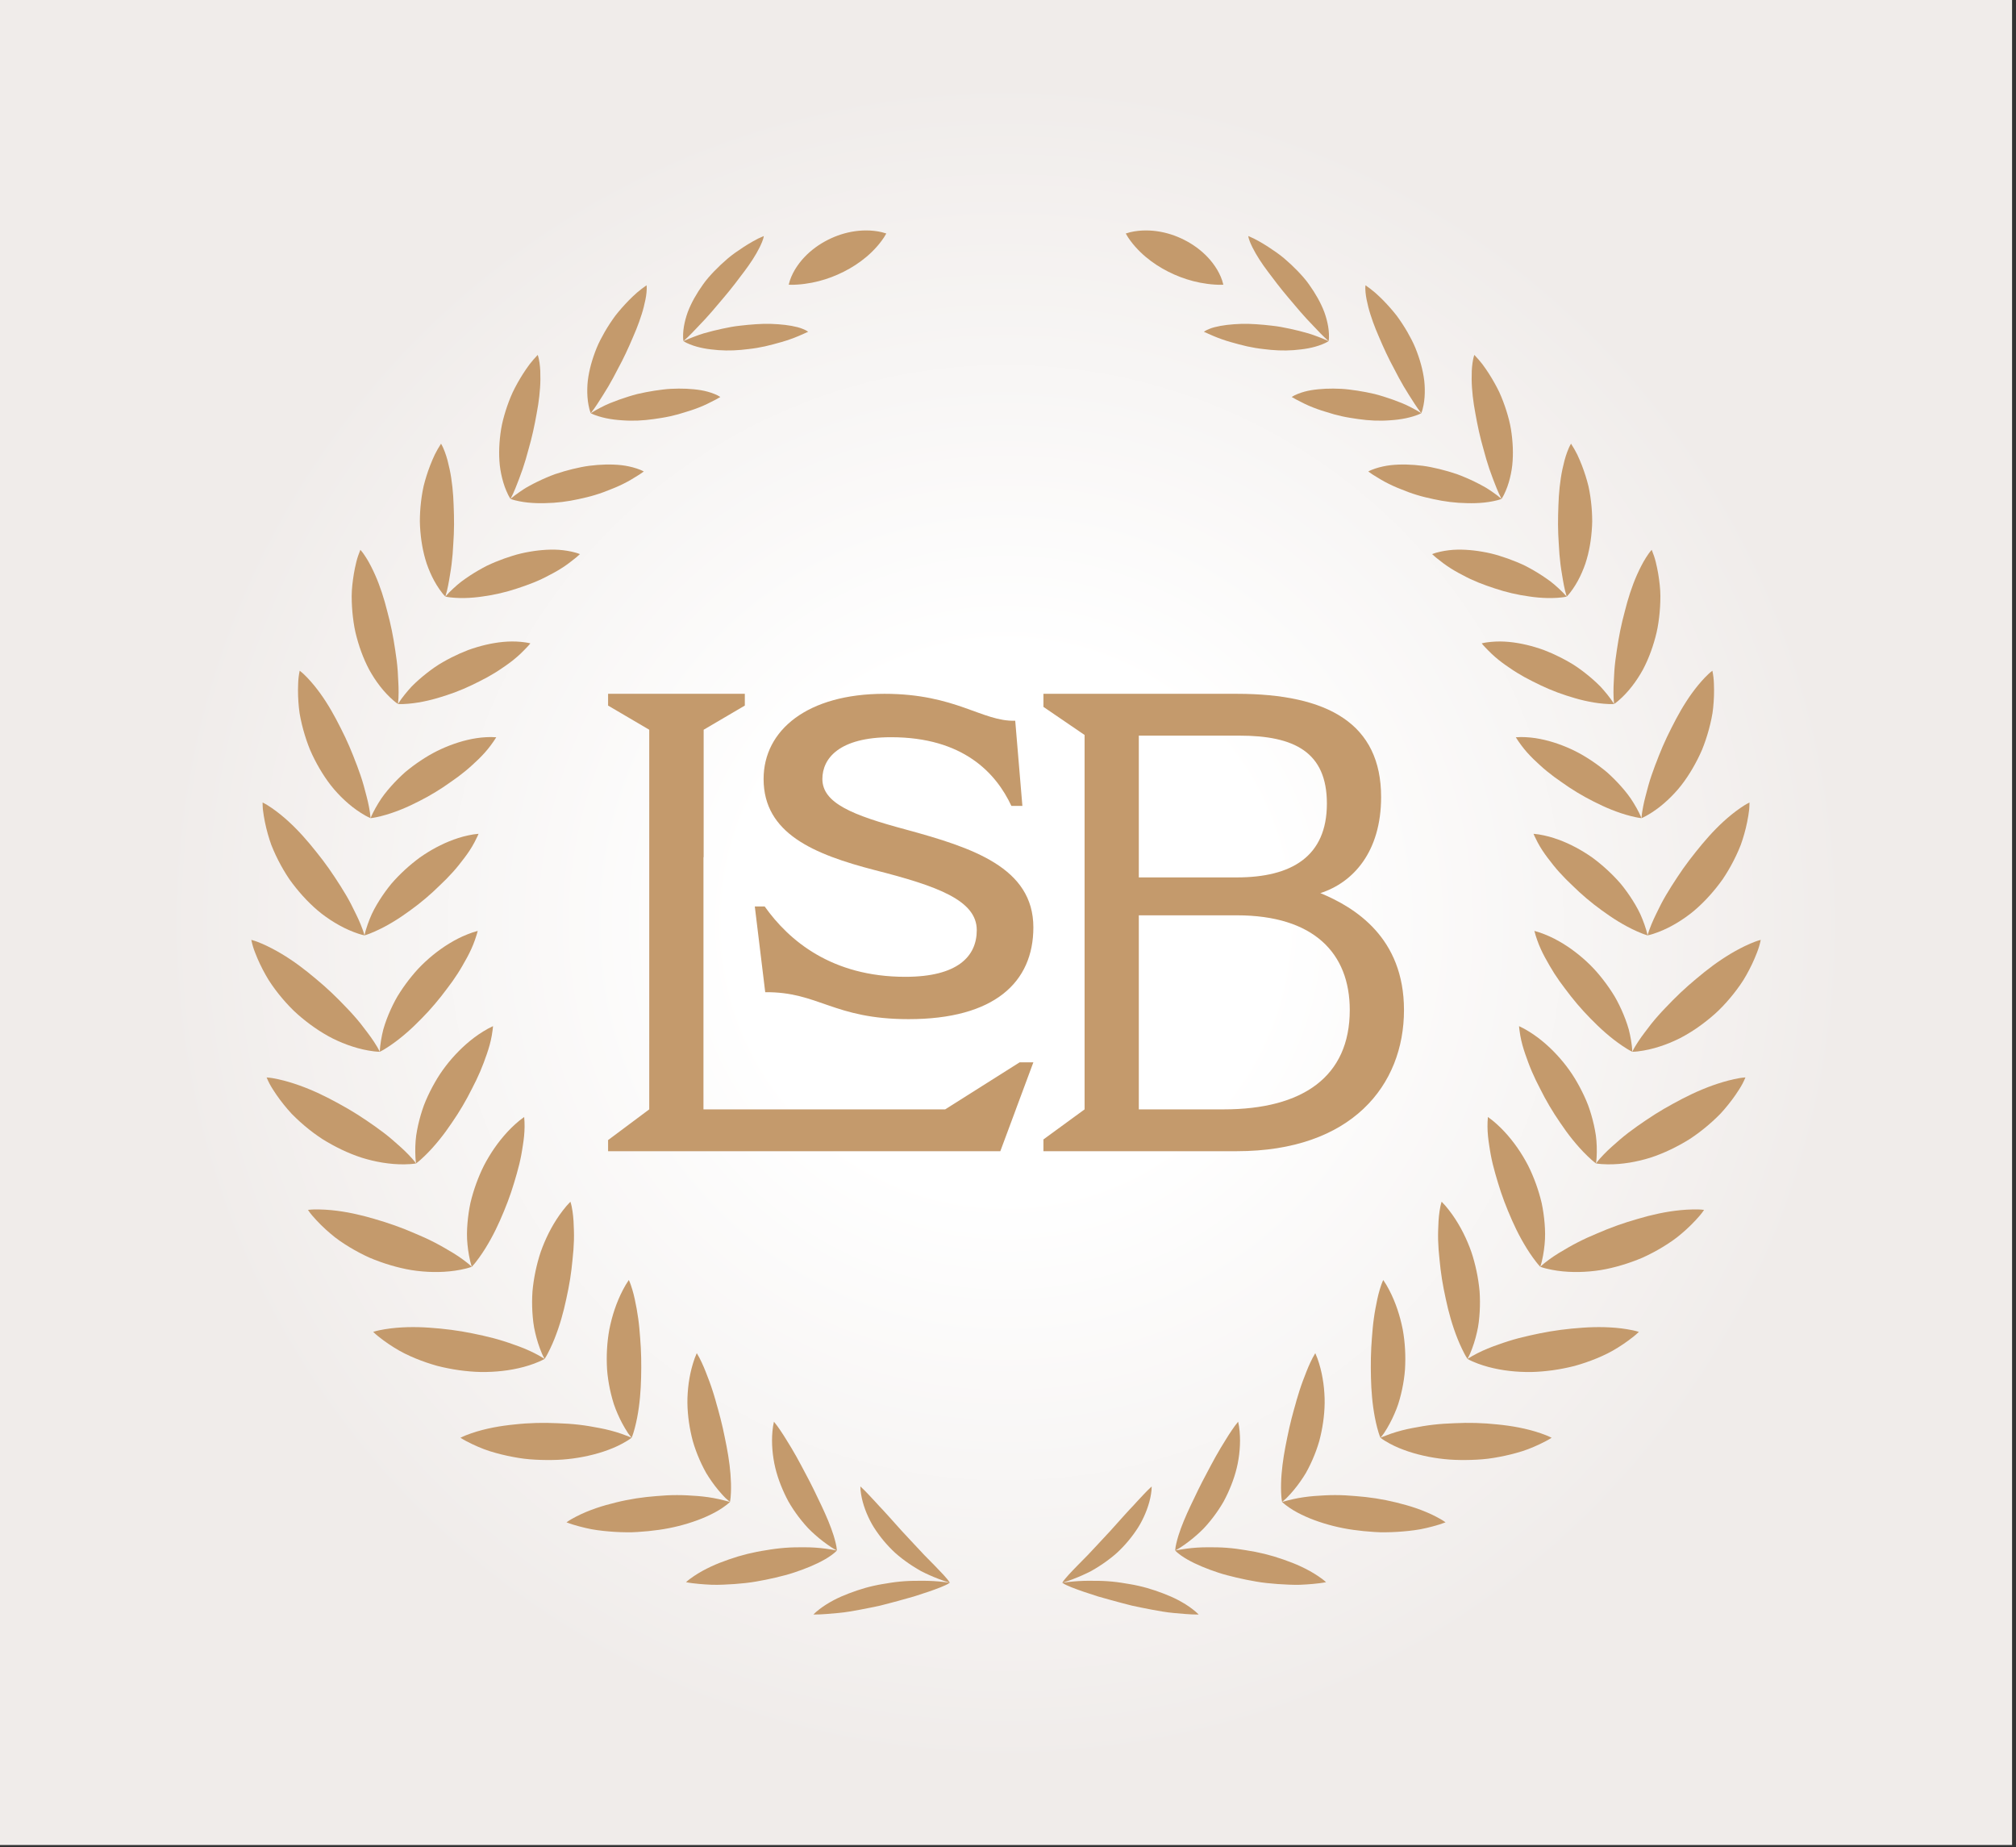 <?xml version="1.0" encoding="utf-8"?>
<!-- Generator: Adobe Illustrator 15.1.0, SVG Export Plug-In . SVG Version: 6.00 Build 0)  -->
<!DOCTYPE svg PUBLIC "-//W3C//DTD SVG 1.1//EN" "http://www.w3.org/Graphics/SVG/1.1/DTD/svg11.dtd">
<svg version="1.1" id="Layer_1" xmlns="http://www.w3.org/2000/svg" xmlns:xlink="http://www.w3.org/1999/xlink" x="0px" y="0px"
	 width="655px" height="600px" viewBox="0 0 655 600" enable-background="new 0 0 655 600" xml:space="preserve">
<rect x="0" y="0" width="655" height="600" fill="#333333" stroke="none"/>
<radialGradient id="SVGID_1_" cx="319.44" cy="256.946" r="395.469" gradientTransform="matrix(0.693 0 0 -0.693 105.425 477.78)" gradientUnits="userSpaceOnUse">
	<stop  offset="0.322" style="stop-color:#FFFFFF"/>
	<stop  offset="1" style="stop-color:#F0ECEA"/>
</radialGradient>
<rect fill="url(#SVGID_1_)" width="653.723" height="599.329"/>
<g>
	<g>
		<defs>
			<rect id="SVGID_2_" x="78.222" y="71.714" width="497.279" height="455.902"/>
		</defs>
		<clipPath id="SVGID_3_">
			<use xlink:href="#SVGID_2_"  overflow="visible"/>
		</clipPath>
		<path clip-path="url(#SVGID_3_)" fill="#C49A6C" d="M428.987,290.114c10.61-3.396,19.736-13.373,19.736-31.201
			c0-23.773-17.19-33.535-46.904-33.535h-10.365h-0.527h-51.916v4.244l13.372,9.125v121.621l-13.372,9.766v3.82h51.916h0.527h10.365
			c37.354,0,54.337-21.438,54.337-45.849C456.156,304.547,440.237,294.782,428.987,290.114 M370,238.961h20.927h0.527h11.215
			c17.828,0,28.439,5.306,28.439,22.074c0,17.191-11.46,23.984-29.289,23.984h-10.365h-0.527H370V238.961z M397.573,360.368h-6.119
			h-0.527H370v-63.037h20.927h0.527h10.365c25.045,0,36.72,12.31,36.72,30.774C438.539,349.757,423.257,360.368,397.573,360.368"/>
	</g>
	<g>
		<defs>
			<rect id="SVGID_4_" x="78.222" y="71.714" width="497.279" height="455.902"/>
		</defs>
		<clipPath id="SVGID_5_">
			<use xlink:href="#SVGID_4_"  overflow="visible"/>
		</clipPath>
		<path clip-path="url(#SVGID_5_)" fill="#C49A6C" d="M294.324,269.471c-17.313-4.646-27.132-8.568-27.132-16.427
			c0-6.606,5.357-13.567,22.313-13.567c23.387,0,34.101,11.605,39.093,22.312h3.577l-2.327-27.669
			c-10.704,0.355-19.272-8.743-42.487-8.743c-24.986,0-39.268,11.781-39.268,27.668c0,17.677,16.244,24.457,36.237,29.632
			c20.351,5.182,33.023,9.818,33.023,19.464c0,8.567-6.25,15.168-23.205,15.168c-23.926,0-37.844-11.781-45.7-22.851h-3.212
			l3.387,27.851c17.318-0.175,22.138,8.752,46.594,8.752c27.851,0,40.525-11.965,40.525-29.813
			C335.743,281.79,315.924,275.358,294.324,269.471"/>
	</g>
	<g>
		<defs>
			<rect id="SVGID_6_" x="78.222" y="71.714" width="497.279" height="455.902"/>
		</defs>
		<clipPath id="SVGID_7_">
			<use xlink:href="#SVGID_6_"  overflow="visible"/>
		</clipPath>
		<polygon clip-path="url(#SVGID_7_)" fill="#C49A6C" points="331.286,345.085 307.089,360.368 300.44,360.368 290.958,360.368 
			273.341,360.368 266.121,360.368 228.556,360.368 228.556,278.45 228.619,278.45 228.619,237.049 241.992,229.197 
			241.992,225.377 228.556,225.377 211.003,225.377 197.565,225.377 197.565,229.197 210.938,237.049 210.938,360.368 
			197.565,370.346 197.565,373.953 259.969,373.953 293.505,373.953 313.928,373.953 324.992,373.953 325.007,373.953 
			330.061,360.368 330.052,360.368 335.743,345.085 		"/>
	</g>
	<g>
		<defs>
			<rect id="SVGID_8_" x="78.222" y="71.714" width="497.279" height="455.902"/>
		</defs>
		<clipPath id="SVGID_9_">
			<use xlink:href="#SVGID_8_"  overflow="visible"/>
		</clipPath>
		<path clip-path="url(#SVGID_9_)" fill="#C49A6C" d="M301.677,513.527c-1.088-0.033-2.155-0.038-3.205-0.016
			c-1.04-0.013-2.064,0.006-3.07,0.047c-2.017,0.082-3.98,0.272-5.902,0.564c-1.931,0.318-3.777,0.581-5.619,1.006
			c-3.662,0.811-7.239,2.071-10.547,3.485c-1.664,0.732-3.273,1.578-4.812,2.54c-0.769,0.479-1.511,0.994-2.228,1.545
			c-0.719,0.553-1.407,1.117-2.01,1.771c1.471,0.018,2.855-0.085,4.188-0.172c1.336-0.093,2.627-0.205,3.876-0.332
			c2.482-0.221,4.88-0.663,7.132-1.083c2.256-0.427,4.386-0.853,6.412-1.296c2.045-0.506,3.985-1.037,5.825-1.527
			c1.835-0.491,3.578-0.977,5.223-1.46c1.651-0.513,3.203-1.021,4.643-1.518c1.444-0.497,2.767-0.973,3.961-1.447
			c0.597-0.238,1.154-0.476,1.672-0.718c0.519-0.243,1-0.486,1.383-0.769c-1.262-0.193-2.43-0.324-3.574-0.425
			C303.881,513.624,302.766,513.56,301.677,513.527"/>
	</g>
	<g>
		<defs>
			<rect id="SVGID_10_" x="78.222" y="71.714" width="497.279" height="455.902"/>
		</defs>
		<clipPath id="SVGID_11_">
			<use xlink:href="#SVGID_10_"  overflow="visible"/>
		</clipPath>
		<path clip-path="url(#SVGID_11_)" fill="#C49A6C" d="M306.463,511.481c-0.866-0.943-1.829-1.938-2.868-3.001
			c-1.132-1.147-2.229-2.262-3.296-3.346c-1.22-1.302-2.408-2.57-3.572-3.813c-1.301-1.399-2.577-2.771-3.825-4.111
			c-1.378-1.537-2.727-3.041-4.051-4.518c-0.699-0.772-1.406-1.58-2.145-2.354c-0.373-0.392-0.746-0.783-1.116-1.172
			c-0.377-0.415-0.752-0.828-1.125-1.239c-0.761-0.832-1.544-1.674-2.356-2.521c-0.813-0.844-1.639-1.721-2.574-2.551
			c-0.008,0.859,0.097,1.705,0.235,2.559c0.138,0.849,0.323,1.688,0.55,2.519c0.457,1.661,1.059,3.282,1.795,4.86
			c0.367,0.79,0.766,1.568,1.194,2.335c0.431,0.76,0.901,1.479,1.396,2.202c0.99,1.446,2.088,2.857,3.293,4.209
			c1.209,1.341,2.509,2.684,3.957,3.848c1.44,1.194,2.994,2.326,4.674,3.399c0.838,0.535,1.707,1.063,2.613,1.569
			c0.914,0.472,1.864,0.926,2.85,1.361c0.986,0.44,2.017,0.862,3.091,1.268c1.075,0.403,2.188,0.795,3.417,1.165
			c-0.233-0.425-0.569-0.854-0.938-1.299C307.294,512.412,306.895,511.954,306.463,511.481"/>
	</g>
	<g>
		<defs>
			<rect id="SVGID_12_" x="78.222" y="71.714" width="497.279" height="455.902"/>
		</defs>
		<clipPath id="SVGID_13_">
			<use xlink:href="#SVGID_12_"  overflow="visible"/>
		</clipPath>
		<path clip-path="url(#SVGID_13_)" fill="#C49A6C" d="M270.051,505.242c0.668-0.483,1.305-0.987,1.858-1.576
			c-1.271-0.233-2.447-0.438-3.606-0.593c-1.162-0.154-2.302-0.27-3.427-0.342c-2.237-0.158-4.453-0.108-6.566-0.097
			c-2.13,0.043-4.232,0.21-6.314,0.472c-1.039,0.131-2.076,0.291-3.107,0.472c-1.02,0.15-2.036,0.332-3.051,0.531
			c-2.024,0.399-4.039,0.894-6.039,1.488c-1.999,0.601-3.986,1.313-5.906,2.049c-1.932,0.758-3.834,1.643-5.693,2.663
			c-0.927,0.514-1.839,1.069-2.734,1.669c-0.895,0.602-1.77,1.23-2.581,1.98c1.471,0.288,2.877,0.433,4.241,0.563
			c1.365,0.125,2.697,0.213,3.992,0.267c1.287,0.068,2.594,0.007,3.846-0.027c1.259-0.045,2.486-0.113,3.688-0.203
			c2.405-0.186,4.688-0.401,6.926-0.799c2.232-0.379,4.363-0.81,6.414-1.296c2.051-0.5,3.987-0.966,5.877-1.599
			c1.887-0.62,3.674-1.277,5.36-1.985c1.687-0.703,3.267-1.469,4.729-2.302C268.689,506.155,269.382,505.727,270.051,505.242"/>
	</g>
	<g>
		<defs>
			<rect id="SVGID_14_" x="78.222" y="71.714" width="497.279" height="455.902"/>
		</defs>
		<clipPath id="SVGID_15_">
			<use xlink:href="#SVGID_14_"  overflow="visible"/>
		</clipPath>
		<path clip-path="url(#SVGID_15_)" fill="#C49A6C" d="M270.874,498.896c-0.504-1.609-1.104-3.235-1.783-4.873
			c-1.355-3.277-2.991-6.605-4.709-10.161c-0.868-1.767-1.779-3.529-2.736-5.31c-0.482-0.878-0.959-1.8-1.445-2.729
			c-0.485-0.933-0.994-1.847-1.514-2.771c-1.033-1.851-2.146-3.686-3.32-5.561c-0.584-0.95-1.191-1.899-1.834-2.847
			c-0.643-0.941-1.303-1.899-2.082-2.814c-0.254,1.045-0.387,2.07-0.48,3.097c-0.095,1.025-0.139,2.042-0.139,3.05
			c0.009,2.02,0.175,4.004,0.488,5.96c0.616,3.919,1.861,7.582,3.522,11.181c0.418,0.896,0.864,1.788,1.341,2.669
			c0.489,0.854,1.012,1.693,1.564,2.526c1.107,1.662,2.339,3.296,3.711,4.877c1.355,1.614,2.926,3.031,4.631,4.464
			c0.857,0.707,1.764,1.398,2.719,2.08c0.956,0.68,1.953,1.354,3.102,1.933c-0.041-0.8-0.198-1.584-0.385-2.37
			C271.336,500.512,271.125,499.698,270.874,498.896"/>
	</g>
	<g>
		<defs>
			<rect id="SVGID_16_" x="78.222" y="71.714" width="497.279" height="455.902"/>
		</defs>
		<clipPath id="SVGID_17_">
			<use xlink:href="#SVGID_16_"  overflow="visible"/>
		</clipPath>
		<path clip-path="url(#SVGID_17_)" fill="#C49A6C" d="M232.166,491.351c0.881-0.468,1.747-0.992,2.589-1.563
			c0.84-0.569,1.654-1.171,2.412-1.894c-0.621-0.189-1.231-0.353-1.834-0.491c-0.598-0.15-1.178-0.296-1.764-0.424
			c-1.166-0.258-2.32-0.467-3.468-0.631c-1.146-0.163-2.286-0.289-3.423-0.381c-0.568-0.046-1.136-0.083-1.702-0.109
			c-0.554-0.035-1.11-0.07-1.67-0.106c-2.226-0.114-4.44-0.112-6.659-0.003c-1.109,0.053-2.22,0.133-3.332,0.238
			c-1.098,0.085-2.19,0.181-3.289,0.305c-2.189,0.247-4.388,0.583-6.59,1.024c-2.201,0.438-4.416,1.001-6.576,1.601
			c-2.168,0.611-4.332,1.354-6.479,2.248c-1.074,0.448-2.142,0.944-3.199,1.49c-1.06,0.545-2.112,1.134-3.127,1.86
			c1.421,0.551,2.79,0.955,4.136,1.315c1.35,0.357,2.666,0.674,3.973,0.923c2.627,0.472,5.219,0.712,7.695,0.867
			c1.246,0.07,2.461,0.123,3.672,0.127c0.598-0.001,1.196-0.003,1.799-0.005c0.596-0.029,1.193-0.06,1.796-0.087
			c2.374-0.142,4.67-0.374,6.894-0.688c4.432-0.616,8.68-1.704,12.568-3.135C228.536,493.117,230.396,492.293,232.166,491.351"/>
	</g>
	<g>
		<defs>
			<rect id="SVGID_18_" x="78.222" y="71.714" width="497.279" height="455.902"/>
		</defs>
		<clipPath id="SVGID_19_">
			<use xlink:href="#SVGID_18_"  overflow="visible"/>
		</clipPath>
		<path clip-path="url(#SVGID_19_)" fill="#C49A6C" d="M237.5,481.88c-0.056-2.01-0.22-4.014-0.468-6.014
			c-0.491-4.006-1.323-7.929-2.207-12.036c-0.465-2.021-0.971-4.038-1.535-6.048c-0.146-0.504-0.29-1.006-0.434-1.505
			c-0.142-0.518-0.285-1.032-0.425-1.544c-0.289-1.033-0.606-2.042-0.937-3.062c-0.647-2.039-1.41-4.021-2.213-6.063
			c-0.396-1.031-0.836-2.038-1.306-3.049c-0.473-1.007-0.975-2.009-1.593-2.995c-0.508,1.104-0.889,2.197-1.221,3.287
			c-0.334,1.09-0.614,2.174-0.846,3.256c-0.457,2.161-0.748,4.312-0.881,6.451c-0.156,2.164-0.113,4.25,0.055,6.333
			c0.17,2.084,0.472,4.154,0.894,6.215c0.214,1.027,0.449,2.063,0.729,3.082c0.291,0.997,0.615,1.991,0.976,2.979
			c0.718,1.98,1.573,3.938,2.575,5.88c0.251,0.482,0.508,0.971,0.781,1.446c0.281,0.466,0.572,0.931,0.873,1.393
			c0.604,0.925,1.248,1.841,1.939,2.749c0.691,0.907,1.436,1.808,2.236,2.695c0.4,0.443,0.81,0.894,1.25,1.32
			c0.447,0.419,0.916,0.833,1.422,1.24c0.199-1.021,0.273-2.021,0.314-3.017C237.521,483.885,237.522,482.893,237.5,481.88"/>
	</g>
	<g>
		<defs>
			<rect id="SVGID_20_" x="78.222" y="71.714" width="497.279" height="455.902"/>
		</defs>
		<clipPath id="SVGID_21_">
			<use xlink:href="#SVGID_20_"  overflow="visible"/>
		</clipPath>
		<path clip-path="url(#SVGID_21_)" fill="#C49A6C" d="M199.21,470.36c1.025-0.429,2.041-0.909,3.052-1.461
			c1.008-0.546,1.998-1.134,2.958-1.857c-0.598-0.27-1.189-0.503-1.779-0.715c-0.576-0.231-1.148-0.438-1.722-0.635
			c-1.147-0.394-2.293-0.733-3.44-1.029c-2.279-0.604-4.621-0.989-6.86-1.388c-2.263-0.374-4.542-0.631-6.841-0.786
			c-1.146-0.082-2.313-0.122-3.457-0.173c-1.139-0.056-2.277-0.093-3.426-0.105c-2.293-0.027-4.607,0.033-6.943,0.19
			c-1.167,0.077-2.344,0.186-3.518,0.313c-1.158,0.11-2.324,0.251-3.49,0.415c-2.332,0.324-4.68,0.78-7.043,1.387
			c-1.182,0.309-2.365,0.662-3.551,1.07c-1.184,0.407-2.371,0.858-3.551,1.463c1.299,0.816,2.582,1.472,3.854,2.073
			c1.272,0.599,2.527,1.146,3.785,1.621c1.248,0.481,2.524,0.876,3.791,1.223c1.263,0.352,2.515,0.659,3.752,0.925
			c2.489,0.526,4.886,0.956,7.33,1.147c2.441,0.194,4.83,0.265,7.17,0.229c4.646-0.039,9.246-0.68,13.586-1.798
			C195.038,471.914,197.153,471.215,199.21,470.36"/>
	</g>
	<g>
		<defs>
			<rect id="SVGID_22_" x="78.222" y="71.714" width="497.279" height="455.902"/>
		</defs>
		<clipPath id="SVGID_23_">
			<use xlink:href="#SVGID_22_"  overflow="visible"/>
		</clipPath>
		<path clip-path="url(#SVGID_23_)" fill="#C49A6C" d="M207.021,460.465c0.417-2.19,0.716-4.369,0.912-6.532
			c0.201-2.163,0.316-4.313,0.363-6.447c0.016-1.089,0.031-2.164,0.047-3.227c0.006-1.078-0.004-2.151-0.026-3.224
			c-0.052-2.142-0.154-4.267-0.325-6.374c-0.164-2.114-0.336-4.271-0.635-6.364c-0.143-1.053-0.309-2.1-0.501-3.141
			c-0.21-1.056-0.417-2.102-0.623-3.142c-0.222-1.059-0.493-2.095-0.802-3.132c-0.308-1.037-0.652-2.065-1.123-3.09
			c-0.739,1.058-1.342,2.112-1.895,3.171c-0.555,1.06-1.054,2.119-1.502,3.185c-0.895,2.128-1.613,4.267-2.177,6.422
			c-0.284,1.08-0.537,2.166-0.752,3.254c-0.199,1.075-0.356,2.146-0.483,3.221c-0.252,2.151-0.369,4.314-0.367,6.487
			c0.004,1.088,0.041,2.176,0.104,3.272c0.068,1.09,0.203,2.147,0.354,3.227c0.312,2.148,0.762,4.302,1.367,6.459
			c0.577,2.188,1.436,4.243,2.43,6.352c0.506,1.048,1.066,2.094,1.685,3.139c0.31,0.521,0.632,1.043,0.978,1.563
			c0.361,0.502,0.748,1.001,1.172,1.498c0.455-1.106,0.776-2.202,1.06-3.293C206.558,462.663,206.806,461.567,207.021,460.465"/>
	</g>
	<g>
		<defs>
			<rect id="SVGID_24_" x="78.222" y="71.714" width="497.279" height="455.902"/>
		</defs>
		<clipPath id="SVGID_25_">
			<use xlink:href="#SVGID_24_"  overflow="visible"/>
		</clipPath>
		<path clip-path="url(#SVGID_25_)" fill="#C49A6C" d="M163.259,445.33c2.316-0.26,4.611-0.686,6.889-1.292
			c1.137-0.307,2.27-0.665,3.396-1.083c1.139-0.425,2.277-0.906,3.408-1.532c-1.129-0.688-2.184-1.31-3.285-1.854
			c-1.094-0.552-2.193-1.053-3.303-1.511c-1.109-0.454-2.226-0.873-3.352-1.259c-1.12-0.391-2.204-0.785-3.322-1.129
			c-2.227-0.701-4.479-1.297-6.768-1.804c-1.127-0.239-2.264-0.481-3.414-0.728c-1.133-0.232-2.275-0.444-3.426-0.639
			c-2.303-0.383-4.635-0.692-6.991-0.918c-2.378-0.21-4.677-0.415-7.075-0.464c-2.383-0.063-4.805-0.002-7.264,0.206
			c-1.229,0.106-2.471,0.262-3.723,0.467c-1.25,0.204-2.505,0.45-3.785,0.854c1.104,1.067,2.25,1.951,3.385,2.786
			c1.138,0.833,2.277,1.604,3.42,2.311c2.26,1.432,4.627,2.574,6.982,3.539c2.364,0.964,4.715,1.765,7.053,2.416
			c2.386,0.61,4.764,1.069,7.117,1.405c2.367,0.321,4.703,0.528,7.035,0.58C158.602,445.708,160.942,445.596,163.259,445.33"/>
	</g>
	<g>
		<defs>
			<rect id="SVGID_26_" x="78.222" y="71.714" width="497.279" height="455.902"/>
		</defs>
		<clipPath id="SVGID_27_">
			<use xlink:href="#SVGID_26_"  overflow="visible"/>
		</clipPath>
		<path clip-path="url(#SVGID_27_)" fill="#C49A6C" d="M180.16,434.887c0.87-2.188,1.606-4.361,2.229-6.522
			c0.627-2.161,1.156-4.308,1.602-6.438c0.48-2.156,0.9-4.313,1.242-6.443c0.332-2.125,0.594-4.229,0.781-6.317
			c0.241-2.127,0.401-4.233,0.461-6.325c0.058-2.084-0.039-4.123-0.135-6.232c-0.068-1.046-0.175-2.087-0.328-3.128
			c-0.158-1.039-0.341-2.082-0.684-3.117c-0.92,0.921-1.696,1.854-2.432,2.807c-0.734,0.951-1.416,1.913-2.047,2.887
			c-1.256,1.946-2.346,3.937-3.283,5.97c-0.471,1.015-0.905,2.042-1.308,3.077c-0.409,1.041-0.771,2.083-1.073,3.116
			c-0.623,2.077-1.125,4.199-1.519,6.359c-0.194,1.08-0.358,2.168-0.49,3.266c-0.067,0.55-0.125,1.102-0.176,1.653
			c-0.037,0.543-0.065,1.087-0.086,1.634c-0.08,2.188-0.024,4.407,0.175,6.665c0.104,1.123,0.227,2.276,0.436,3.398
			c0.215,1.118,0.475,2.243,0.779,3.375c0.307,1.132,0.672,2.271,1.094,3.419c0.43,1.139,0.875,2.32,1.554,3.434
			c0.696-1.084,1.247-2.166,1.764-3.253C179.243,437.074,179.724,435.98,180.16,434.887"/>
	</g>
	<g>
		<defs>
			<rect id="SVGID_28_" x="78.222" y="71.714" width="497.279" height="455.902"/>
		</defs>
		<clipPath id="SVGID_29_">
			<use xlink:href="#SVGID_28_"  overflow="visible"/>
		</clipPath>
		<path clip-path="url(#SVGID_29_)" fill="#C49A6C" d="M125.154,410.454c2.266,0.738,4.536,1.35,6.817,1.813
			c1.133,0.237,2.293,0.421,3.471,0.558c1.17,0.143,2.342,0.244,3.517,0.308c2.349,0.13,4.71,0.088,7.088-0.145
			c1.188-0.117,2.384-0.291,3.589-0.524c1.203-0.233,2.412-0.52,3.651-0.957c-0.946-0.901-1.927-1.663-2.921-2.387
			c-0.994-0.723-2.004-1.396-3.029-2.03c-2.081-1.245-4.09-2.435-6.172-3.5c-2.081-1.071-4.211-2.043-6.385-2.937
			c-2.116-0.927-4.268-1.776-6.469-2.563c-2.195-0.784-4.442-1.499-6.711-2.147c-2.228-0.666-4.504-1.252-6.832-1.739
			c-2.328-0.489-4.713-0.865-7.158-1.104c-1.225-0.117-2.467-0.189-3.727-0.213c-1.244-0.033-2.506-0.025-3.82,0.135
			c0.834,1.287,1.818,2.36,2.776,3.396c0.964,1.032,1.944,2.002,2.937,2.909c0.994,0.906,2,1.762,3.013,2.567
			c1.017,0.804,2.103,1.528,3.162,2.225c2.134,1.388,4.306,2.601,6.483,3.664c0.545,0.268,1.09,0.523,1.639,0.771
			c0.563,0.237,1.126,0.468,1.689,0.688C122.892,409.677,124.021,410.083,125.154,410.454"/>
	</g>
	<g>
		<defs>
			<rect id="SVGID_30_" x="78.222" y="71.714" width="497.279" height="455.902"/>
		</defs>
		<clipPath id="SVGID_31_">
			<use xlink:href="#SVGID_30_"  overflow="visible"/>
		</clipPath>
		<path clip-path="url(#SVGID_31_)" fill="#C49A6C" d="M157.698,405.512c1.252-2.021,2.365-4.046,3.355-6.067
			c0.498-1.014,0.969-2.023,1.414-3.031c0.439-1.028,0.872-2.041,1.299-3.04c0.849-2.039,1.607-4.068,2.291-6.087
			c0.338-1.009,0.66-2.015,0.961-3.019c0.299-1.02,0.595-2.026,0.888-3.025c0.579-2.028,1.079-4.051,1.457-6.063
			c0.198-1.009,0.333-2.001,0.497-3.021c0.169-1.022,0.306-2.044,0.408-3.069c0.1-1.023,0.158-2.053,0.168-3.087
			c0.019-1.037-0.045-2.06-0.133-3.157c-1.072,0.743-2.012,1.529-2.91,2.336c-0.879,0.799-1.707,1.615-2.487,2.454
			c-1.558,1.681-2.958,3.431-4.218,5.25c-1.262,1.819-2.396,3.706-3.416,5.656c-0.979,1.933-1.808,3.91-2.558,5.957
			c-0.739,2.045-1.378,4.151-1.885,6.313c-0.446,2.131-0.769,4.318-0.951,6.568c-0.187,2.25-0.241,4.578,0.007,6.895
			c0.11,1.167,0.274,2.351,0.494,3.554c0.219,1.203,0.489,2.421,0.907,3.675c0.901-0.971,1.667-1.97,2.388-2.972
			C156.395,407.53,157.069,406.523,157.698,405.512"/>
	</g>
	<g>
		<defs>
			<rect id="SVGID_32_" x="78.222" y="71.714" width="497.279" height="455.902"/>
		</defs>
		<clipPath id="SVGID_33_">
			<use xlink:href="#SVGID_32_"  overflow="visible"/>
		</clipPath>
		<path clip-path="url(#SVGID_33_)" fill="#C49A6C" d="M104.718,369.999c1.023,0.642,2.057,1.247,3.098,1.819
			c2.084,1.144,4.197,2.158,6.352,3.027c1.078,0.434,2.164,0.834,3.262,1.192c1.119,0.353,2.256,0.662,3.396,0.937
			c2.285,0.549,4.612,0.93,6.988,1.127c1.189,0.096,2.395,0.139,3.618,0.123c1.223-0.017,2.461-0.082,3.753-0.293
			c-0.775-1.053-1.609-1.975-2.464-2.861c-0.854-0.885-1.731-1.728-2.632-2.533c-0.916-0.796-1.779-1.592-2.674-2.354
			c-0.893-0.764-1.803-1.5-2.731-2.211c-0.929-0.714-1.87-1.406-2.827-2.078c-0.949-0.654-1.906-1.313-2.873-1.979
			c-1.898-1.298-3.855-2.526-5.861-3.704c-4.07-2.329-8.105-4.511-12.476-6.322c-2.179-0.912-4.437-1.722-6.766-2.41
			c-1.176-0.34-2.335-0.65-3.535-0.912c-1.199-0.262-2.424-0.487-3.726-0.573c0.298,0.706,0.615,1.375,0.945,2.019
			c0.331,0.643,0.717,1.25,1.087,1.848c0.753,1.195,1.535,2.33,2.34,3.406c0.807,1.074,1.633,2.101,2.477,3.082
			c0.422,0.489,0.849,0.967,1.279,1.435c0.45,0.462,0.907,0.911,1.366,1.351c1.837,1.76,3.728,3.354,5.664,4.807
			C102.747,368.659,103.718,369.352,104.718,369.999"/>
	</g>
	<g>
		<defs>
			<rect id="SVGID_34_" x="78.222" y="71.714" width="497.279" height="455.902"/>
		</defs>
		<clipPath id="SVGID_35_">
			<use xlink:href="#SVGID_34_"  overflow="visible"/>
		</clipPath>
		<path clip-path="url(#SVGID_35_)" fill="#C49A6C" d="M140.543,372.833c1.575-1.759,3.014-3.547,4.331-5.353
			c0.66-0.902,1.289-1.807,1.902-2.715c0.637-0.918,1.248-1.839,1.838-2.761c1.179-1.845,2.26-3.69,3.265-5.538
			c0.499-0.926,0.979-1.851,1.438-2.773c0.484-0.932,0.967-1.871,1.416-2.809c0.902-1.876,1.715-3.757,2.418-5.652
			c0.348-0.965,0.692-1.922,1.033-2.873c0.336-0.967,0.639-1.942,0.909-2.924c0.267-0.984,0.496-1.979,0.676-2.987
			c0.093-0.505,0.151-1.007,0.233-1.525c0.083-0.521,0.146-1.05,0.179-1.591c-1.167,0.529-2.214,1.127-3.222,1.751
			c-1.008,0.623-1.98,1.278-2.871,1.954c-1.794,1.355-3.458,2.814-4.993,4.365c-3.073,3.098-5.754,6.576-7.843,10.291
			c-1.067,1.869-2.042,3.813-2.911,5.841c-0.45,1.021-0.815,2.04-1.153,3.083c-0.341,1.043-0.654,2.107-0.934,3.195
			c-0.282,1.084-0.529,2.192-0.741,3.326c-0.212,1.133-0.399,2.293-0.474,3.449c-0.092,1.163-0.131,2.354-0.12,3.573
			c0.011,1.22,0.067,2.463,0.265,3.771c1.055-0.795,1.975-1.642,2.855-2.496C138.92,374.581,139.754,373.713,140.543,372.833"/>
	</g>
	<g>
		<defs>
			<rect id="SVGID_36_" x="78.222" y="71.714" width="497.279" height="455.902"/>
		</defs>
		<clipPath id="SVGID_37_">
			<use xlink:href="#SVGID_36_"  overflow="visible"/>
		</clipPath>
		<path clip-path="url(#SVGID_37_)" fill="#C49A6C" d="M92.883,325.664c0.799,0.891,1.623,1.744,2.459,2.566
			c0.833,0.824,1.754,1.606,2.649,2.362c1.812,1.507,3.676,2.894,5.606,4.146c1.941,1.25,3.884,2.377,6.031,3.33
			c2.117,0.963,4.308,1.768,6.58,2.399c1.139,0.313,2.302,0.578,3.492,0.788c1.192,0.211,2.407,0.374,3.701,0.405
			c-0.572-1.177-1.223-2.234-1.898-3.263c-0.676-1.027-1.383-2.017-2.114-2.973c-1.409-1.92-2.849-3.749-4.404-5.488
			c-1.53-1.748-3.207-3.41-4.774-5.041c-1.604-1.625-3.27-3.193-4.991-4.719c-3.513-3.037-6.955-5.921-10.833-8.496
			c-1.925-1.293-3.938-2.498-6.05-3.598c-1.068-0.548-2.112-1.063-3.221-1.537c-1.101-0.477-2.233-0.918-3.465-1.238
			c0.309,1.49,0.713,2.846,1.238,4.151c0.501,1.308,1.039,2.56,1.611,3.761c0.574,1.199,1.176,2.354,1.805,3.469
			c0.628,1.115,1.268,2.189,2.01,3.218C89.755,321.971,91.283,323.885,92.883,325.664"/>
	</g>
	<g>
		<defs>
			<rect id="SVGID_38_" x="78.222" y="71.714" width="497.279" height="455.902"/>
		</defs>
		<clipPath id="SVGID_39_">
			<use xlink:href="#SVGID_38_"  overflow="visible"/>
		</clipPath>
		<path clip-path="url(#SVGID_39_)" fill="#C49A6C" d="M129.493,337.648c1.833-1.436,3.535-2.924,5.119-4.449
			c1.56-1.521,3.15-3.1,4.593-4.688c1.453-1.593,2.817-3.207,4.103-4.836c0.651-0.814,1.242-1.631,1.885-2.461
			c0.638-0.828,1.259-1.662,1.851-2.501c1.185-1.677,2.278-3.378,3.265-5.114c0.479-0.863,1.004-1.748,1.485-2.643
			c0.479-0.896,0.933-1.803,1.351-2.723c0.418-0.924,0.797-1.863,1.135-2.827c0.314-0.964,0.679-1.948,0.926-3.011
			c-1.212,0.311-2.319,0.707-3.395,1.14c-1.07,0.43-2.129,0.899-3.1,1.401c-1.956,1.01-3.796,2.142-5.536,3.389
			c-3.462,2.484-6.675,5.421-9.317,8.686c-1.349,1.641-2.623,3.369-3.814,5.202c-1.23,1.837-2.197,3.75-3.13,5.782
			c-0.914,2.023-1.745,4.173-2.384,6.434c-0.287,1.125-0.532,2.286-0.731,3.485c-0.2,1.198-0.36,2.429-0.396,3.747
			c1.164-0.586,2.205-1.245,3.209-1.922C127.614,339.063,128.574,338.366,129.493,337.648"/>
	</g>
	<g>
		<defs>
			<rect id="SVGID_40_" x="78.222" y="71.714" width="497.279" height="455.902"/>
		</defs>
		<clipPath id="SVGID_41_">
			<use xlink:href="#SVGID_40_"  overflow="visible"/>
		</clipPath>
		<path clip-path="url(#SVGID_41_)" fill="#C49A6C" d="M85.696,264.971c0.222,1.365,0.489,2.688,0.8,3.965
			c0.311,1.276,0.659,2.516,1.041,3.72c0.192,0.603,0.384,1.194,0.601,1.778c0.231,0.586,0.468,1.164,0.713,1.731
			c0.989,2.279,2.092,4.429,3.286,6.459c0.599,1.017,1.22,2.001,1.864,2.959c0.68,0.958,1.384,1.89,2.107,2.792
			c1.449,1.803,2.975,3.499,4.586,5.076c1.615,1.579,3.287,3.037,5.171,4.361c1.853,1.328,3.805,2.517,5.873,3.553
			c1.036,0.516,2.104,0.988,3.21,1.412c1.105,0.424,2.242,0.807,3.479,1.076c-0.34-1.264-0.777-2.422-1.244-3.556
			c-0.465-1.134-0.965-2.234-1.498-3.308c-1.026-2.144-2.057-4.202-3.234-6.192c-0.58-0.996-1.182-1.978-1.801-2.947
			c-0.613-0.944-1.233-1.9-1.859-2.864c-1.232-1.886-2.534-3.724-3.896-5.531c-2.787-3.61-5.551-7.056-8.723-10.269
			c-1.579-1.609-3.256-3.147-5.046-4.598c-0.902-0.725-1.828-1.419-2.771-2.078c-0.95-0.658-1.935-1.293-3.039-1.824
			c0.003,0.757,0.034,1.483,0.089,2.192C85.485,263.594,85.586,264.287,85.696,264.971"/>
	</g>
	<g>
		<defs>
			<rect id="SVGID_42_" x="78.222" y="71.714" width="497.279" height="455.902"/>
		</defs>
		<clipPath id="SVGID_43_">
			<use xlink:href="#SVGID_42_"  overflow="visible"/>
		</clipPath>
		<path clip-path="url(#SVGID_43_)" fill="#C49A6C" d="M124.981,301.021c2.013-1.08,3.902-2.232,5.688-3.448
			c1.758-1.215,3.535-2.48,5.198-3.784c1.667-1.306,3.249-2.651,4.755-4.026c0.754-0.689,1.484-1.387,2.199-2.092
			c0.752-0.703,1.484-1.415,2.195-2.136c1.423-1.444,2.767-2.927,4.005-4.466c0.614-0.791,1.224-1.573,1.827-2.35
			c0.608-0.799,1.188-1.615,1.738-2.451c0.549-0.838,1.063-1.701,1.541-2.598c0.238-0.447,0.469-0.9,0.684-1.37
			c0.24-0.465,0.468-0.944,0.671-1.448c-1.199,0.092-2.313,0.289-3.406,0.524c-1.101,0.235-2.146,0.517-3.155,0.84
			c-2.022,0.65-3.961,1.441-5.826,2.362c-1.867,0.918-3.67,1.959-5.416,3.109c-0.437,0.289-0.869,0.584-1.299,0.886
			c-0.418,0.303-0.824,0.612-1.23,0.93c-0.811,0.634-1.614,1.293-2.403,1.978c-1.577,1.373-3.101,2.85-4.562,4.438
			c-0.363,0.397-0.732,0.802-1.079,1.214c-0.337,0.413-0.669,0.833-0.997,1.26c-0.656,0.856-1.294,1.74-1.913,2.655
			c-1.226,1.828-2.419,3.792-3.409,5.899c-0.474,1.054-0.913,2.152-1.316,3.294c-0.403,1.141-0.774,2.323-1.043,3.612
			c1.222-0.362,2.338-0.82,3.42-1.305C122.929,302.068,123.974,301.557,124.981,301.021"/>
	</g>
	<g>
		<defs>
			<rect id="SVGID_44_" x="78.222" y="71.714" width="497.279" height="455.902"/>
		</defs>
		<clipPath id="SVGID_45_">
			<use xlink:href="#SVGID_44_"  overflow="visible"/>
		</clipPath>
		<path clip-path="url(#SVGID_45_)" fill="#C49A6C" d="M97.109,229.858c0.114,1.231,0.306,2.446,0.569,3.645
			c0.5,2.389,1.127,4.674,1.868,6.863c0.37,1.094,0.768,2.164,1.193,3.209c0.452,1.055,0.945,2.088,1.455,3.096
			c1.025,2.016,2.145,3.941,3.369,5.768c1.225,1.827,2.543,3.551,4.074,5.184c1.502,1.629,3.129,3.139,4.892,4.521
			c0.884,0.69,1.808,1.342,2.774,1.954c0.969,0.613,1.975,1.19,3.096,1.673c-0.092-1.301-0.292-2.517-0.525-3.714
			c-0.232-1.196-0.504-2.366-0.811-3.514c-0.588-2.289-1.17-4.49-1.916-6.649c-0.361-1.08-0.746-2.146-1.15-3.205
			c-0.206-0.523-0.413-1.051-0.621-1.58c-0.197-0.515-0.395-1.031-0.594-1.552c-0.809-2.06-1.689-4.086-2.632-6.088
			c-1.954-4.014-3.886-7.845-6.253-11.513c-1.176-1.834-2.455-3.614-3.855-5.325c-0.712-0.858-1.412-1.673-2.182-2.476
			c-0.764-0.801-1.565-1.578-2.497-2.278c-0.293,1.463-0.455,2.837-0.493,4.208c-0.057,1.363-0.064,2.691-0.019,3.984
			C96.897,227.36,96.984,228.625,97.109,229.858"/>
	</g>
	<g>
		<defs>
			<rect id="SVGID_46_" x="78.222" y="71.714" width="497.279" height="455.902"/>
		</defs>
		<clipPath id="SVGID_47_">
			<use xlink:href="#SVGID_46_"  overflow="visible"/>
		</clipPath>
		<path clip-path="url(#SVGID_47_)" fill="#C49A6C" d="M127.116,264.141c2.097-0.705,4.092-1.509,5.994-2.394
			c1.881-0.886,3.773-1.825,5.582-2.822c1.807-0.997,3.537-2.051,5.201-3.149c0.834-0.551,1.642-1.114,2.447-1.688
			c0.833-0.566,1.648-1.145,2.447-1.738c1.597-1.188,3.119-2.432,4.559-3.748c0.359-0.336,0.717-0.67,1.072-1
			c0.372-0.334,0.736-0.674,1.089-1.021c0.709-0.693,1.394-1.41,2.056-2.152c0.662-0.744,1.295-1.521,1.896-2.337
			c0.582-0.821,1.219-1.649,1.777-2.592c-1.139-0.103-2.217-0.088-3.28-0.032c-1.058,0.059-2.123,0.155-3.119,0.313
			c-2.01,0.312-3.966,0.776-5.879,1.379c-3.813,1.202-7.569,2.897-10.987,5.073c-1.729,1.086-3.432,2.281-5.098,3.596
			c-0.416,0.328-0.832,0.664-1.241,1.008c-0.394,0.348-0.782,0.704-1.169,1.069c-0.773,0.727-1.536,1.487-2.286,2.28
			c-1.485,1.588-2.981,3.309-4.288,5.209c-0.639,0.953-1.254,1.957-1.844,3.008c-0.59,1.052-1.158,2.147-1.646,3.367
			c1.223-0.141,2.363-0.394,3.475-0.676C124.985,264.811,126.065,264.494,127.116,264.141"/>
	</g>
	<g>
		<defs>
			<rect id="SVGID_48_" x="78.222" y="71.714" width="497.279" height="455.902"/>
		</defs>
		<clipPath id="SVGID_49_">
			<use xlink:href="#SVGID_48_"  overflow="visible"/>
		</clipPath>
		<path clip-path="url(#SVGID_49_)" fill="#C49A6C" d="M115.906,207.079c0.571,2.121,1.248,4.174,2.045,6.149
			c0.397,0.989,0.825,1.958,1.286,2.907c0.23,0.474,0.468,0.943,0.714,1.408c0.259,0.47,0.526,0.933,0.802,1.392
			c1.098,1.837,2.336,3.581,3.727,5.226c0.697,0.82,1.44,1.612,2.233,2.373c0.792,0.762,1.627,1.494,2.589,2.154
			c0.156-1.292,0.194-2.52,0.2-3.73c0.007-1.213-0.03-2.403-0.101-3.578c-0.077-2.323-0.237-4.583-0.516-6.811
			c-0.267-2.226-0.652-4.431-0.982-6.554c-0.361-2.135-0.797-4.247-1.293-6.338c-0.25-1.045-0.514-2.085-0.797-3.12
			c-0.264-1.025-0.526-2.035-0.813-3.041c-0.573-2.01-1.224-3.994-1.966-5.941c-0.734-1.947-1.596-3.865-2.543-5.713
			c-0.469-0.916-0.977-1.816-1.532-2.699c-0.554-0.885-1.147-1.752-1.878-2.563c-0.548,1.364-0.995,2.642-1.311,3.942
			c-0.32,1.301-0.586,2.574-0.799,3.824c-0.406,2.504-0.697,4.896-0.709,7.269c0.002,2.382,0.145,4.688,0.412,6.923
			C114.944,202.793,115.312,204.942,115.906,207.079"/>
	</g>
	<g>
		<defs>
			<rect id="SVGID_50_" x="78.222" y="71.714" width="497.279" height="455.902"/>
		</defs>
		<clipPath id="SVGID_51_">
			<use xlink:href="#SVGID_50_"  overflow="visible"/>
		</clipPath>
		<path clip-path="url(#SVGID_51_)" fill="#C49A6C" d="M132.683,228.6c1.094-0.096,2.164-0.229,3.213-0.403
			c2.093-0.351,4.107-0.816,6.05-1.382c0.485-0.146,0.966-0.291,1.444-0.438c0.49-0.152,0.978-0.302,1.461-0.453
			c0.965-0.312,1.915-0.643,2.851-0.992c1.869-0.701,3.677-1.472,5.431-2.303c1.721-0.846,3.511-1.701,5.209-2.639
			c1.703-0.939,3.348-1.95,4.928-3.051c1.615-1.082,3.21-2.245,4.703-3.545c0.75-0.649,1.479-1.338,2.188-2.067
			c0.703-0.733,1.473-1.462,2.153-2.334c-1.036-0.261-2.039-0.394-3.037-0.485c-0.996-0.093-1.985-0.136-2.968-0.133
			c-1.944,0.018-3.831,0.207-5.725,0.527c-1.89,0.316-3.771,0.763-5.646,1.326c-0.934,0.281-1.883,0.586-2.813,0.927
			c-0.91,0.348-1.818,0.724-2.726,1.126c-1.813,0.809-3.623,1.723-5.422,2.758c-1.83,1.023-3.519,2.221-5.218,3.54
			c-1.693,1.321-3.381,2.783-5.002,4.421c-0.775,0.833-1.539,1.717-2.287,2.654c-0.748,0.936-1.483,1.918-2.17,3.033
			C130.472,228.752,131.587,228.695,132.683,228.6"/>
	</g>
	<g>
		<defs>
			<rect id="SVGID_52_" x="78.222" y="71.714" width="497.279" height="455.902"/>
		</defs>
		<clipPath id="SVGID_53_">
			<use xlink:href="#SVGID_52_"  overflow="visible"/>
		</clipPath>
		<path clip-path="url(#SVGID_53_)" fill="#C49A6C" d="M138.632,183.083c0.665,1.937,1.479,3.807,2.453,5.604
			c0.49,0.899,1.029,1.778,1.619,2.633c0.591,0.856,1.227,1.693,1.992,2.476c0.395-1.236,0.666-2.428,0.903-3.608
			c0.245-1.175,0.418-2.354,0.61-3.487c0.396-2.26,0.672-4.481,0.85-6.677c0.092-1.097,0.16-2.188,0.209-3.274
			c0.074-1.068,0.139-2.125,0.178-3.181c0.084-2.108,0.092-4.2,0.043-6.276c-0.066-2.086-0.113-4.095-0.242-6.09
			c-0.133-1.996-0.342-3.973-0.643-5.924c-0.287-1.943-0.725-3.892-1.201-5.736c-0.25-0.93-0.543-1.848-0.881-2.754
			c-0.337-0.906-0.714-1.803-1.229-2.662c-0.789,1.205-1.436,2.371-2.023,3.529c-0.557,1.186-1.057,2.354-1.503,3.51
			c-0.887,2.307-1.596,4.564-2.14,6.772c-0.491,2.251-0.805,4.478-0.999,6.647c-0.097,1.086-0.159,2.16-0.191,3.223
			c-0.036,1.059-0.034,2.111,0.03,3.177C136.704,175.218,137.366,179.259,138.632,183.083"/>
	</g>
	<g>
		<defs>
			<rect id="SVGID_54_" x="78.222" y="71.714" width="497.279" height="455.902"/>
		</defs>
		<clipPath id="SVGID_55_">
			<use xlink:href="#SVGID_54_"  overflow="visible"/>
		</clipPath>
		<path clip-path="url(#SVGID_55_)" fill="#C49A6C" d="M150.918,194.266c2.012-0.045,3.972-0.219,5.881-0.504
			c3.892-0.521,7.64-1.412,11.198-2.598c0.904-0.309,1.803-0.613,2.691-0.917c0.897-0.315,1.787-0.651,2.666-1.007
			c1.756-0.714,3.481-1.506,5.133-2.421c1.726-0.866,3.407-1.843,5.047-2.955c0.82-0.561,1.627-1.158,2.424-1.804
			c0.83-0.621,1.658-1.274,2.467-2.059c-0.908-0.367-1.811-0.605-2.714-0.805c-0.904-0.2-1.812-0.35-2.722-0.457
			c-1.836-0.225-3.595-0.234-5.416-0.146c-1.811,0.092-3.638,0.308-5.484,0.629c-1.848,0.32-3.725,0.744-5.534,1.318
			c-1.838,0.561-3.692,1.221-5.562,1.995c-0.933,0.388-1.877,0.8-2.811,1.25c-0.91,0.466-1.822,0.963-2.736,1.493
			c-1.83,1.055-3.666,2.256-5.504,3.615c-0.912,0.684-1.766,1.453-2.647,2.254c-0.874,0.806-1.746,1.658-2.599,2.646
			c1.078,0.235,2.125,0.338,3.16,0.404C148.892,194.264,149.911,194.287,150.918,194.266"/>
	</g>
	<g>
		<defs>
			<rect id="SVGID_56_" x="78.222" y="71.714" width="497.279" height="455.902"/>
		</defs>
		<clipPath id="SVGID_57_">
			<use xlink:href="#SVGID_56_"  overflow="visible"/>
		</clipPath>
		<path clip-path="url(#SVGID_57_)" fill="#C49A6C" d="M163.53,156.731c0.275,0.918,0.6,1.823,0.976,2.715
			c0.378,0.893,0.8,1.772,1.353,2.617c0.611-1.142,1.1-2.252,1.555-3.355c0.463-1.098,0.85-2.214,1.275-3.258
			c0.82-2.113,1.521-4.2,2.127-6.268c0.309-1.029,0.578-2.07,0.861-3.078c0.288-1.002,0.561-1.994,0.814-2.984
			c0.509-1.98,0.945-3.945,1.328-5.895c0.357-1.971,0.746-3.836,1.029-5.719c0.287-1.876,0.498-3.736,0.621-5.579
			c0.129-1.838,0.131-3.68,0.069-5.431c-0.04-0.885-0.121-1.76-0.247-2.631c-0.125-0.869-0.289-1.733-0.589-2.578
			c-0.983,1.017-1.822,2.017-2.61,3.012c-0.765,1.023-1.465,2.049-2.117,3.063c-1.297,2.031-2.418,4.039-3.375,6.025
			c-0.926,2.025-1.676,4.057-2.311,6.051c-0.622,2.006-1.146,3.955-1.475,5.957c-0.637,4.012-0.823,7.924-0.435,11.698
			C162.597,153.003,162.987,154.895,163.53,156.731"/>
	</g>
	<g>
		<defs>
			<rect id="SVGID_58_" x="78.222" y="71.714" width="497.279" height="455.902"/>
		</defs>
		<clipPath id="SVGID_59_">
			<use xlink:href="#SVGID_58_"  overflow="visible"/>
		</clipPath>
		<path clip-path="url(#SVGID_59_)" fill="#C49A6C" d="M171.529,163.254c1.874,0.192,3.714,0.242,5.551,0.189
			c3.728-0.054,7.362-0.523,10.899-1.307c1.783-0.387,3.595-0.801,5.348-1.342c1.766-0.527,3.492-1.166,5.229-1.887
			c1.774-0.681,3.532-1.482,5.279-2.422c0.874-0.47,1.741-0.988,2.618-1.543c0.901-0.527,1.804-1.094,2.717-1.785
			c-0.767-0.421-1.554-0.719-2.353-0.982c-0.799-0.262-1.608-0.479-2.43-0.655c-1.66-0.366-3.295-0.529-4.998-0.599
			c-1.695-0.068-3.433-0.026-5.211,0.109c-1.77,0.143-3.613,0.35-5.402,0.727c-1.811,0.361-3.657,0.809-5.543,1.357
			c-0.942,0.275-1.894,0.575-2.857,0.899c-0.954,0.333-1.886,0.722-2.843,1.126c-1.906,0.811-3.849,1.754-5.824,2.845
			c-1.004,0.534-1.94,1.179-2.917,1.845c-0.97,0.67-1.947,1.385-2.934,2.233c0.951,0.354,1.902,0.581,2.849,0.767
			C169.651,163.016,170.593,163.156,171.529,163.254"/>
	</g>
	<g>
		<defs>
			<rect id="SVGID_60_" x="78.222" y="71.714" width="497.279" height="455.902"/>
		</defs>
		<clipPath id="SVGID_61_">
			<use xlink:href="#SVGID_60_"  overflow="visible"/>
		</clipPath>
		<path clip-path="url(#SVGID_61_)" fill="#C49A6C" d="M191.222,131.649c0.165,0.867,0.375,1.729,0.715,2.574
			c0.803-1.011,1.486-2.003,2.137-2.99c0.655-0.98,1.245-1.983,1.861-2.912c1.203-1.883,2.294-3.746,3.29-5.594
			c0.503-0.92,0.976-1.849,1.446-2.752c0.482-0.887,0.947-1.77,1.392-2.649c0.892-1.761,1.715-3.507,2.483-5.239
			c0.748-1.751,1.498-3.41,2.166-5.066s1.261-3.304,1.769-4.929c0.519-1.612,0.913-3.248,1.231-4.797
			c0.156-0.778,0.271-1.552,0.343-2.323c0.071-0.771,0.108-1.539,0.013-2.302c-1.141,0.791-2.154,1.564-3.096,2.375
			c-0.932,0.83-1.814,1.654-2.637,2.49c-1.639,1.677-3.109,3.358-4.426,5.04c-1.277,1.74-2.412,3.484-3.421,5.224
			c-1,1.751-1.905,3.458-2.635,5.242c-1.444,3.573-2.446,7.128-2.875,10.646c-0.198,1.783-0.226,3.578-0.101,5.338
			C190.943,129.905,191.057,130.78,191.222,131.649"/>
	</g>
	<g>
		<defs>
			<rect id="SVGID_62_" x="78.222" y="71.714" width="497.279" height="455.902"/>
		</defs>
		<clipPath id="SVGID_63_">
			<use xlink:href="#SVGID_62_"  overflow="visible"/>
		</clipPath>
		<path clip-path="url(#SVGID_63_)" fill="#C49A6C" d="M196.953,135.864c1.7,0.352,3.396,0.556,5.114,0.664
			c3.474,0.267,6.938,0.101,10.375-0.399c1.723-0.252,3.502-0.507,5.246-0.898c1.752-0.381,3.502-0.86,5.26-1.446
			c1.802-0.525,3.613-1.17,5.443-1.948c0.915-0.396,1.829-0.841,2.756-1.327c0.938-0.471,1.906-0.946,2.899-1.555
			c-0.623-0.418-1.292-0.726-1.979-1c-0.686-0.275-1.394-0.512-2.121-0.713c-1.459-0.405-2.938-0.629-4.508-0.787
			c-1.565-0.159-3.197-0.232-4.882-0.223c-1.687,0.008-3.438,0.084-5.183,0.307c-1.762,0.207-3.573,0.483-5.442,0.845
			c-0.935,0.18-1.884,0.382-2.847,0.606c-0.951,0.238-1.9,0.522-2.871,0.82c-1.938,0.598-3.938,1.309-6.001,2.146
			c-1.046,0.404-2.048,0.922-3.092,1.453c-1.039,0.539-2.095,1.115-3.185,1.814c0.81,0.423,1.646,0.723,2.484,0.984
			S196.104,135.687,196.953,135.864"/>
	</g>
	<g>
		<defs>
			<rect id="SVGID_64_" x="78.222" y="71.714" width="497.279" height="455.902"/>
		</defs>
		<clipPath id="SVGID_65_">
			<use xlink:href="#SVGID_64_"  overflow="visible"/>
		</clipPath>
		<path clip-path="url(#SVGID_65_)" fill="#C49A6C" d="M224.697,108.295c0.823-0.828,1.595-1.674,2.358-2.472
			c1.537-1.575,2.963-3.137,4.297-4.682c1.252-1.474,2.527-2.976,3.828-4.51c1.227-1.448,2.383-2.881,3.487-4.298
			c2.175-2.88,4.24-5.461,5.907-8.092c0.84-1.307,1.584-2.594,2.216-3.861c0.31-0.643,0.595-1.25,0.838-1.865
			c0.242-0.615,0.448-1.227,0.53-1.846c-1.258,0.525-2.38,1.073-3.436,1.683c-1.063,0.59-2.064,1.213-3.025,1.827
			c-1.908,1.251-3.689,2.466-5.271,3.812c-1.584,1.35-3.037,2.718-4.369,4.105c-1.326,1.397-2.56,2.761-3.613,4.267
			c-2.123,2.973-3.844,5.972-5.002,9.04c-0.563,1.565-0.983,3.134-1.248,4.705c-0.131,0.786-0.215,1.571-0.247,2.354
			c-0.034,0.785-0.024,1.569,0.108,2.349C223.024,109.965,223.877,109.127,224.697,108.295"/>
	</g>
	<g>
		<defs>
			<rect id="SVGID_66_" x="78.222" y="71.714" width="497.279" height="455.902"/>
		</defs>
		<clipPath id="SVGID_67_">
			<use xlink:href="#SVGID_66_"  overflow="visible"/>
		</clipPath>
		<path clip-path="url(#SVGID_67_)" fill="#C49A6C" d="M226.382,112.612c1.508,0.418,3.051,0.709,4.619,0.884
			c3.175,0.415,6.465,0.463,9.789,0.159c1.65-0.183,3.371-0.34,5.09-0.631c1.723-0.285,3.466-0.664,5.238-1.148
			c1.773-0.48,3.64-0.967,5.523-1.637c0.945-0.334,1.913-0.69,2.887-1.113c0.971-0.436,1.98-0.852,3.055-1.362
			c-0.491-0.358-1.051-0.624-1.637-0.864c-0.584-0.242-1.199-0.459-1.826-0.615c-1.26-0.324-2.613-0.567-4.051-0.741
			c-2.861-0.326-6.086-0.483-9.445-0.224c-1.693,0.109-3.452,0.27-5.282,0.489c-1.845,0.198-3.707,0.548-5.649,0.968
			c-1.945,0.414-3.971,0.918-6.082,1.524c-1.052,0.313-2.101,0.706-3.189,1.11c-1.086,0.41-2.195,0.853-3.364,1.4
			c0.665,0.436,1.379,0.762,2.104,1.051C224.889,112.153,225.629,112.403,226.382,112.612"/>
	</g>
	<g>
		<defs>
			<rect id="SVGID_68_" x="78.222" y="71.714" width="497.279" height="455.902"/>
		</defs>
		<clipPath id="SVGID_69_">
			<use xlink:href="#SVGID_68_"  overflow="visible"/>
		</clipPath>
		<path clip-path="url(#SVGID_69_)" fill="#C49A6C" d="M258.994,92.448c0.873-0.041,1.687-0.144,2.487-0.244
			c1.601-0.215,3.11-0.502,4.549-0.881c2.891-0.74,5.554-1.777,8.119-3.067c2.563-1.296,5.013-2.852,7.338-4.814
			c1.168-0.973,2.293-2.072,3.385-3.297c0.541-0.624,1.082-1.261,1.596-1.974c0.524-0.692,1.021-1.461,1.491-2.32
			c-1.851-0.633-3.565-0.851-5.251-0.963c-1.675-0.082-3.305-0.009-4.88,0.216c-3.154,0.446-6.13,1.427-8.907,2.837
			c-2.773,1.42-5.363,3.26-7.594,5.623c-1.117,1.178-2.131,2.502-3.016,3.957c-0.865,1.483-1.631,3.067-2.055,4.967
			C257.237,92.535,258.144,92.517,258.994,92.448"/>
	</g>
	<g>
		<defs>
			<rect id="SVGID_70_" x="78.222" y="71.714" width="497.279" height="455.902"/>
		</defs>
		<clipPath id="SVGID_71_">
			<use xlink:href="#SVGID_70_"  overflow="visible"/>
		</clipPath>
		<path clip-path="url(#SVGID_71_)" fill="#C49A6C" d="M385.201,521.154c-1.538-0.961-3.146-1.807-4.813-2.54
			c-3.307-1.413-6.884-2.674-10.547-3.484c-1.841-0.425-3.688-0.688-5.619-1.006c-1.922-0.292-3.885-0.482-5.9-0.564
			c-1.006-0.041-2.03-0.06-3.07-0.047c-1.05-0.023-2.117-0.019-3.204,0.016c-1.09,0.032-2.204,0.1-3.349,0.198
			c-1.146,0.1-2.313,0.23-3.574,0.426c0.383,0.28,0.865,0.523,1.383,0.768c0.519,0.242,1.075,0.479,1.671,0.718
			c1.195,0.476,2.519,0.95,3.96,1.447c1.441,0.496,2.993,1.005,4.646,1.519c1.644,0.482,3.388,0.968,5.223,1.46
			c1.839,0.489,3.78,1.021,5.825,1.526c2.023,0.442,4.156,0.869,6.412,1.296c2.252,0.42,4.646,0.862,7.133,1.083
			c1.248,0.127,2.539,0.239,3.875,0.333c1.333,0.086,2.717,0.188,4.188,0.171c-0.603-0.652-1.293-1.219-2.01-1.771
			S385.969,521.634,385.201,521.154"/>
	</g>
	<g>
		<defs>
			<rect id="SVGID_72_" x="78.222" y="71.714" width="497.279" height="455.902"/>
		</defs>
		<clipPath id="SVGID_73_">
			<use xlink:href="#SVGID_72_"  overflow="visible"/>
		</clipPath>
		<path clip-path="url(#SVGID_73_)" fill="#C49A6C" d="M351.632,511.72c0.984-0.437,1.937-0.892,2.851-1.361
			c0.905-0.507,1.774-1.034,2.612-1.57c1.68-1.072,3.233-2.205,4.674-3.398c1.448-1.163,2.747-2.507,3.957-3.849
			c1.204-1.35,2.303-2.762,3.292-4.209c0.494-0.722,0.966-1.441,1.396-2.201c0.429-0.767,0.826-1.546,1.193-2.335
			c0.736-1.578,1.339-3.199,1.796-4.859c0.228-0.829,0.411-1.67,0.551-2.521c0.138-0.851,0.241-1.697,0.233-2.558
			c-0.936,0.832-1.761,1.708-2.574,2.551c-0.812,0.847-1.596,1.688-2.355,2.521c-0.373,0.411-0.748,0.824-1.125,1.238
			c-0.371,0.391-0.743,0.781-1.117,1.173c-0.737,0.772-1.444,1.58-2.144,2.354c-1.324,1.476-2.674,2.979-4.052,4.518
			c-1.249,1.342-2.523,2.712-3.824,4.111c-1.164,1.243-2.354,2.511-3.572,3.813c-1.068,1.084-2.164,2.196-3.296,3.347
			c-1.039,1.061-2.002,2.056-2.868,3.001c-0.432,0.471-0.832,0.929-1.198,1.372c-0.366,0.442-0.703,0.875-0.938,1.298
			c1.228-0.37,2.342-0.761,3.417-1.165C349.614,512.582,350.646,512.16,351.632,511.72"/>
	</g>
	<g>
		<defs>
			<rect id="SVGID_74_" x="78.222" y="71.714" width="497.279" height="455.902"/>
		</defs>
		<clipPath id="SVGID_75_">
			<use xlink:href="#SVGID_74_"  overflow="visible"/>
		</clipPath>
		<path clip-path="url(#SVGID_75_)" fill="#C49A6C" d="M425.523,510.31c-1.858-1.021-3.762-1.904-5.692-2.662
			c-1.92-0.737-3.908-1.448-5.908-2.05c-1.999-0.597-4.013-1.09-6.037-1.487c-1.015-0.2-2.03-0.38-3.051-0.532
			c-1.031-0.18-2.068-0.34-3.108-0.471c-2.079-0.263-4.184-0.43-6.313-0.474c-2.115-0.012-4.33-0.061-6.568,0.099
			c-1.124,0.071-2.264,0.186-3.427,0.342c-1.16,0.156-2.334,0.357-3.604,0.591c0.554,0.589,1.188,1.093,1.856,1.577
			c0.669,0.484,1.362,0.914,2.095,1.336c1.465,0.833,3.045,1.598,4.731,2.301c1.685,0.708,3.473,1.366,5.359,1.987
			c1.89,0.632,3.825,1.097,5.878,1.597c2.05,0.487,4.181,0.917,6.412,1.296c2.238,0.398,4.521,0.614,6.927,0.799
			c1.2,0.092,2.429,0.158,3.686,0.203c1.253,0.034,2.562,0.099,3.848,0.028c1.296-0.053,2.627-0.141,3.992-0.266
			c1.363-0.132,2.771-0.275,4.241-0.564c-0.811-0.75-1.687-1.379-2.583-1.979C427.363,511.378,426.451,510.824,425.523,510.31"/>
	</g>
	<g>
		<defs>
			<rect id="SVGID_76_" x="78.222" y="71.714" width="497.279" height="455.902"/>
		</defs>
		<clipPath id="SVGID_77_">
			<use xlink:href="#SVGID_76_"  overflow="visible"/>
		</clipPath>
		<path clip-path="url(#SVGID_77_)" fill="#C49A6C" d="M387.634,499.652c1.705-1.432,3.274-2.849,4.631-4.463
			c1.372-1.582,2.604-3.215,3.711-4.877c0.554-0.832,1.075-1.673,1.564-2.526c0.478-0.881,0.923-1.772,1.341-2.669
			c1.661-3.599,2.905-7.261,3.522-11.181c0.313-1.955,0.479-3.94,0.486-5.96c0.001-1.008-0.043-2.023-0.137-3.05
			c-0.097-1.026-0.229-2.052-0.481-3.097c-0.78,0.915-1.438,1.873-2.082,2.814c-0.643,0.946-1.25,1.896-1.833,2.847
			c-1.175,1.875-2.288,3.71-3.322,5.561c-0.519,0.925-1.026,1.839-1.513,2.771c-0.487,0.932-0.963,1.853-1.446,2.729
			c-0.957,1.779-1.866,3.543-2.734,5.309c-1.719,3.557-3.354,6.885-4.709,10.162c-0.682,1.638-1.28,3.264-1.782,4.873
			c-0.252,0.802-0.463,1.615-0.651,2.399c-0.187,0.785-0.343,1.569-0.384,2.369c1.148-0.577,2.146-1.253,3.102-1.934
			C385.869,501.052,386.777,500.359,387.634,499.652"/>
	</g>
	<g>
		<defs>
			<rect id="SVGID_78_" x="78.222" y="71.714" width="497.279" height="455.902"/>
		</defs>
		<clipPath id="SVGID_79_">
			<use xlink:href="#SVGID_78_"  overflow="visible"/>
		</clipPath>
		<path clip-path="url(#SVGID_79_)" fill="#C49A6C" d="M463.342,491.163c-2.147-0.895-4.313-1.637-6.479-2.246
			c-2.161-0.602-4.375-1.161-6.576-1.603c-2.201-0.44-4.399-0.777-6.59-1.022c-1.099-0.124-2.19-0.222-3.29-0.307
			c-1.11-0.104-2.222-0.185-3.331-0.238c-2.218-0.107-4.434-0.109-6.657,0.005c-0.561,0.034-1.117,0.069-1.672,0.104
			c-0.565,0.028-1.133,0.065-1.701,0.111c-1.138,0.091-2.277,0.217-3.424,0.381c-1.147,0.164-2.302,0.373-3.468,0.629
			c-0.584,0.128-1.165,0.274-1.764,0.424c-0.604,0.142-1.212,0.302-1.834,0.492c0.757,0.722,1.572,1.324,2.412,1.893
			c0.842,0.571,1.708,1.099,2.589,1.564c1.77,0.943,3.63,1.766,5.579,2.482c3.889,1.431,8.136,2.518,12.567,3.135
			c2.225,0.313,4.521,0.548,6.895,0.688c0.602,0.028,1.2,0.06,1.796,0.087c0.603,0.002,1.202,0.004,1.799,0.006
			c1.211-0.005,2.427-0.058,3.672-0.128c2.478-0.153,5.068-0.396,7.694-0.865c1.307-0.249,2.624-0.565,3.973-0.924
			c1.348-0.359,2.717-0.767,4.138-1.314c-1.015-0.729-2.067-1.317-3.126-1.862C465.482,492.107,464.416,491.611,463.342,491.163"/>
	</g>
	<g>
		<defs>
			<rect id="SVGID_80_" x="78.222" y="71.714" width="497.279" height="455.902"/>
		</defs>
		<clipPath id="SVGID_81_">
			<use xlink:href="#SVGID_80_"  overflow="visible"/>
		</clipPath>
		<path clip-path="url(#SVGID_81_)" fill="#C49A6C" d="M419.228,485.333c0.801-0.889,1.546-1.787,2.236-2.695
			c0.69-0.907,1.336-1.825,1.939-2.749c0.301-0.462,0.592-0.926,0.873-1.393c0.272-0.477,0.53-0.964,0.78-1.446
			c1.002-1.941,1.856-3.899,2.575-5.879c0.359-0.989,0.685-1.983,0.977-2.981c0.279-1.017,0.516-2.054,0.729-3.082
			c0.423-2.059,0.727-4.13,0.895-6.214c0.169-2.083,0.211-4.169,0.056-6.333c-0.134-2.14-0.424-4.29-0.882-6.452
			c-0.23-1.081-0.511-2.166-0.846-3.255c-0.333-1.09-0.712-2.183-1.221-3.288c-0.618,0.987-1.12,1.989-1.592,2.996
			c-0.471,1.011-0.912,2.018-1.307,3.048c-0.804,2.041-1.566,4.024-2.215,6.064c-0.327,1.018-0.646,2.026-0.937,3.06
			c-0.14,0.513-0.281,1.027-0.424,1.545c-0.145,0.499-0.288,1.001-0.435,1.505c-0.563,2.01-1.069,4.026-1.536,6.048
			c-0.883,4.106-1.715,8.03-2.204,12.036c-0.25,2-0.413,4.004-0.47,6.015c-0.021,1.012-0.021,2.004,0.02,2.998
			c0.04,0.995,0.114,1.995,0.313,3.017c0.505-0.408,0.977-0.822,1.422-1.241C418.417,486.227,418.826,485.776,419.228,485.333"/>
	</g>
	<g>
		<defs>
			<rect id="SVGID_82_" x="78.222" y="71.714" width="497.279" height="455.902"/>
		</defs>
		<clipPath id="SVGID_83_">
			<use xlink:href="#SVGID_82_"  overflow="visible"/>
		</clipPath>
		<path clip-path="url(#SVGID_83_)" fill="#C49A6C" d="M497.022,464.515c-2.362-0.605-4.712-1.063-7.044-1.388
			c-1.165-0.164-2.332-0.304-3.49-0.415c-1.174-0.127-2.351-0.231-3.518-0.311c-2.336-0.158-4.65-0.219-6.943-0.192
			c-1.148,0.016-2.287,0.052-3.427,0.107c-1.143,0.05-2.31,0.09-3.456,0.172c-2.299,0.156-4.577,0.413-6.841,0.787
			c-2.238,0.396-4.581,0.784-6.86,1.386c-1.147,0.296-2.292,0.638-3.439,1.031c-0.573,0.195-1.146,0.401-1.722,0.634
			c-0.59,0.211-1.183,0.446-1.78,0.714c0.96,0.727,1.952,1.313,2.958,1.859c1.013,0.551,2.027,1.032,3.054,1.461
			c2.057,0.854,4.17,1.552,6.343,2.106c4.34,1.117,8.939,1.76,13.586,1.799c2.341,0.035,4.729-0.033,7.171-0.229
			c2.443-0.19,4.841-0.621,7.329-1.146c1.238-0.267,2.489-0.572,3.753-0.925c1.266-0.347,2.543-0.739,3.791-1.223
			c1.258-0.475,2.513-1.022,3.786-1.622c1.271-0.601,2.553-1.256,3.853-2.072c-1.18-0.604-2.367-1.056-3.552-1.464
			C499.388,465.177,498.204,464.823,497.022,464.515"/>
	</g>
	<g>
		<defs>
			<rect id="SVGID_84_" x="78.222" y="71.714" width="497.279" height="455.902"/>
		</defs>
		<clipPath id="SVGID_85_">
			<use xlink:href="#SVGID_84_"  overflow="visible"/>
		</clipPath>
		<path clip-path="url(#SVGID_85_)" fill="#C49A6C" d="M450.652,463.979c0.617-1.044,1.179-2.09,1.684-3.138
			c0.995-2.106,1.854-4.164,2.431-6.35c0.604-2.158,1.057-4.313,1.366-6.459c0.151-1.078,0.285-2.139,0.354-3.229
			c0.063-1.097,0.099-2.184,0.102-3.271c0.002-2.174-0.113-4.336-0.365-6.488c-0.128-1.076-0.283-2.146-0.482-3.22
			c-0.215-1.088-0.468-2.175-0.752-3.254c-0.564-2.155-1.283-4.295-2.177-6.425c-0.448-1.063-0.947-2.125-1.502-3.183
			s-1.155-2.114-1.895-3.171c-0.472,1.023-0.816,2.052-1.125,3.089c-0.308,1.038-0.58,2.075-0.801,3.132
			c-0.206,1.04-0.413,2.086-0.623,3.144c-0.193,1.041-0.36,2.088-0.501,3.14c-0.299,2.094-0.472,4.25-0.635,6.365
			c-0.172,2.105-0.273,4.23-0.325,6.374c-0.024,1.068-0.032,2.144-0.026,3.222c0.016,1.063,0.031,2.137,0.046,3.228
			c0.046,2.135,0.162,4.283,0.363,6.446c0.197,2.163,0.496,4.341,0.914,6.533c0.214,1.102,0.462,2.198,0.74,3.283
			c0.282,1.09,0.604,2.185,1.06,3.293c0.423-0.498,0.812-0.997,1.17-1.499C450.021,465.022,450.342,464.5,450.652,463.979"/>
	</g>
	<g>
		<defs>
			<rect id="SVGID_86_" x="78.222" y="71.714" width="497.279" height="455.902"/>
		</defs>
		<clipPath id="SVGID_87_">
			<use xlink:href="#SVGID_86_"  overflow="visible"/>
		</clipPath>
		<path clip-path="url(#SVGID_87_)" fill="#C49A6C" d="M524.969,431.327c-2.459-0.208-4.88-0.271-7.263-0.205
			c-2.397,0.048-4.697,0.253-7.075,0.463c-2.355,0.226-4.688,0.536-6.991,0.918c-1.149,0.193-2.293,0.405-3.426,0.638
			c-1.149,0.246-2.288,0.488-3.415,0.729c-2.288,0.507-4.541,1.103-6.768,1.804c-1.118,0.343-2.202,0.738-3.321,1.129
			c-1.126,0.386-2.242,0.806-3.352,1.259c-1.109,0.457-2.21,0.959-3.304,1.511c-1.103,0.544-2.156,1.165-3.286,1.854
			c1.133,0.626,2.271,1.107,3.408,1.533c1.128,0.418,2.26,0.775,3.396,1.083c2.276,0.606,4.571,1.031,6.89,1.292
			c2.316,0.266,4.656,0.378,7.022,0.354c2.331-0.053,4.667-0.26,7.033-0.58c2.354-0.336,4.731-0.795,7.117-1.406
			c2.337-0.651,4.688-1.451,7.054-2.416c2.355-0.965,4.722-2.107,6.981-3.539c1.142-0.706,2.281-1.477,3.42-2.312
			c1.135-0.835,2.279-1.718,3.385-2.785c-1.279-0.403-2.534-0.648-3.786-0.854C527.439,431.588,526.198,431.433,524.969,431.327"/>
	</g>
	<g>
		<defs>
			<rect id="SVGID_88_" x="78.222" y="71.714" width="497.279" height="455.902"/>
		</defs>
		<clipPath id="SVGID_89_">
			<use xlink:href="#SVGID_88_"  overflow="visible"/>
		</clipPath>
		<path clip-path="url(#SVGID_89_)" fill="#C49A6C" d="M479.416,434.568c0.306-1.133,0.564-2.258,0.78-3.375
			c0.209-1.121,0.331-2.273,0.436-3.396c0.199-2.258,0.255-4.479,0.175-6.666c-0.021-0.546-0.049-1.09-0.086-1.633
			c-0.051-0.555-0.108-1.105-0.176-1.654c-0.133-1.097-0.297-2.185-0.49-3.265c-0.394-2.16-0.896-4.282-1.519-6.36
			c-0.305-1.034-0.665-2.076-1.073-3.117c-0.402-1.035-0.838-2.062-1.309-3.077c-0.938-2.031-2.026-4.021-3.283-5.97
			c-0.631-0.972-1.313-1.934-2.047-2.885c-0.734-0.952-1.512-1.887-2.432-2.809c-0.343,1.035-0.523,2.078-0.683,3.117
			c-0.154,1.041-0.262,2.082-0.328,3.128c-0.098,2.11-0.194,4.149-0.136,6.233c0.06,2.091,0.22,4.199,0.46,6.326
			c0.188,2.09,0.45,4.19,0.782,6.315c0.342,2.132,0.763,4.287,1.24,6.444c0.446,2.129,0.976,4.276,1.603,6.438
			c0.623,2.16,1.358,4.336,2.229,6.521c0.438,1.093,0.918,2.188,1.444,3.283c0.516,1.086,1.066,2.169,1.764,3.253
			c0.68-1.114,1.124-2.295,1.555-3.435C478.744,436.84,479.108,435.702,479.416,434.568"/>
	</g>
	<g>
		<defs>
			<rect id="SVGID_90_" x="78.222" y="71.714" width="497.279" height="455.902"/>
		</defs>
		<clipPath id="SVGID_91_">
			<use xlink:href="#SVGID_90_"  overflow="visible"/>
		</clipPath>
		<path clip-path="url(#SVGID_91_)" fill="#C49A6C" d="M549.84,392.88c-1.261,0.024-2.504,0.099-3.728,0.216
			c-2.445,0.237-4.831,0.613-7.158,1.104c-2.328,0.488-4.604,1.074-6.833,1.74c-2.269,0.646-4.516,1.362-6.712,2.146
			c-2.199,0.787-4.352,1.64-6.467,2.565c-2.175,0.892-4.305,1.863-6.386,2.935c-2.082,1.066-4.09,2.256-6.172,3.5
			c-1.024,0.635-2.035,1.311-3.028,2.031c-0.996,0.724-1.976,1.484-2.922,2.386c1.239,0.439,2.448,0.725,3.651,0.957
			c1.204,0.234,2.398,0.408,3.589,0.525c2.379,0.231,4.739,0.273,7.088,0.144c1.175-0.062,2.348-0.165,3.517-0.307
			c1.178-0.137,2.339-0.32,3.471-0.558c2.28-0.463,4.553-1.072,6.818-1.813c1.132-0.372,2.264-0.776,3.391-1.218
			c0.564-0.221,1.128-0.449,1.69-0.688c0.547-0.247,1.094-0.505,1.639-0.771c2.178-1.064,4.35-2.277,6.482-3.664
			c1.061-0.696,2.146-1.42,3.162-2.225c1.013-0.808,2.018-1.661,3.012-2.567c0.993-0.907,1.974-1.877,2.938-2.909
			c0.958-1.036,1.94-2.109,2.774-3.396C552.345,392.857,551.083,392.85,549.84,392.88"/>
	</g>
	<g>
		<defs>
			<rect id="SVGID_92_" x="78.222" y="71.714" width="497.279" height="455.902"/>
		</defs>
		<clipPath id="SVGID_93_">
			<use xlink:href="#SVGID_92_"  overflow="visible"/>
		</clipPath>
		<path clip-path="url(#SVGID_93_)" fill="#C49A6C" d="M501.837,404.275c0.247-2.314,0.193-4.645,0.007-6.895
			c-0.183-2.25-0.505-4.438-0.951-6.568c-0.507-2.162-1.146-4.269-1.885-6.313c-0.75-2.047-1.579-4.026-2.559-5.957
			c-1.02-1.951-2.152-3.837-3.416-5.657c-1.26-1.82-2.659-3.57-4.218-5.25c-0.779-0.839-1.607-1.656-2.487-2.455
			c-0.897-0.805-1.838-1.592-2.91-2.334c-0.088,1.098-0.15,2.119-0.132,3.157c0.011,1.034,0.068,2.062,0.169,3.086
			c0.102,1.024,0.237,2.047,0.405,3.07c0.165,1.021,0.3,2.012,0.498,3.021c0.378,2.012,0.878,4.033,1.457,6.063
			c0.293,0.998,0.59,2.007,0.889,3.024c0.301,1.002,0.622,2.01,0.961,3.02c0.684,2.017,1.442,4.048,2.291,6.087
			c0.427,0.999,0.859,2.011,1.299,3.04c0.446,1.007,0.916,2.018,1.413,3.03c0.991,2.021,2.104,4.049,3.356,6.067
			c0.628,1.01,1.303,2.019,2.022,3.021c0.722,1.002,1.485,2.001,2.388,2.972c0.42-1.253,0.688-2.472,0.907-3.674
			C501.563,406.626,501.727,405.442,501.837,404.275"/>
	</g>
	<g>
		<defs>
			<rect id="SVGID_94_" x="78.222" y="71.714" width="497.279" height="455.902"/>
		</defs>
		<clipPath id="SVGID_95_">
			<use xlink:href="#SVGID_94_"  overflow="visible"/>
		</clipPath>
		<path clip-path="url(#SVGID_95_)" fill="#C49A6C" d="M559.842,351.477c-2.329,0.688-4.587,1.498-6.767,2.41
			c-4.369,1.813-8.404,3.993-12.477,6.322c-2.005,1.178-3.962,2.408-5.86,3.705c-0.968,0.667-1.925,1.326-2.872,1.979
			c-0.958,0.674-1.899,1.365-2.828,2.08c-0.927,0.711-1.839,1.446-2.731,2.211c-0.895,0.764-1.757,1.559-2.674,2.354
			c-0.898,0.805-1.776,1.646-2.631,2.533c-0.854,0.886-1.688,1.808-2.465,2.859c1.292,0.211,2.531,0.276,3.755,0.293
			c1.223,0.018,2.428-0.025,3.616-0.123c2.376-0.195,4.704-0.576,6.987-1.127c1.142-0.271,2.278-0.584,3.397-0.936
			c1.097-0.359,2.184-0.758,3.261-1.193c2.155-0.869,4.269-1.885,6.353-3.025c1.041-0.572,2.074-1.18,3.099-1.82
			c1-0.648,1.971-1.339,2.94-2.063c1.936-1.449,3.825-3.047,5.662-4.807c0.459-0.438,0.916-0.887,1.366-1.349
			c0.431-0.468,0.857-0.946,1.279-1.438c0.844-0.979,1.67-2.007,2.477-3.081c0.806-1.074,1.589-2.211,2.341-3.404
			c0.369-0.6,0.756-1.205,1.087-1.85c0.33-0.642,0.646-1.311,0.944-2.017c-1.302,0.086-2.526,0.31-3.726,0.573
			S561.018,351.136,559.842,351.477"/>
	</g>
	<g>
		<defs>
			<rect id="SVGID_96_" x="78.222" y="71.714" width="497.279" height="455.902"/>
		</defs>
		<clipPath id="SVGID_97_">
			<use xlink:href="#SVGID_96_"  overflow="visible"/>
		</clipPath>
		<path clip-path="url(#SVGID_97_)" fill="#C49A6C" d="M518.683,370.588c-0.072-1.154-0.262-2.316-0.475-3.449
			c-0.212-1.134-0.459-2.24-0.74-3.326c-0.28-1.086-0.593-2.151-0.933-3.194c-0.339-1.043-0.705-2.063-1.154-3.083
			c-0.869-2.026-1.845-3.973-2.911-5.84c-2.089-3.715-4.77-7.194-7.844-10.293c-1.534-1.551-3.198-3.008-4.992-4.364
			c-0.89-0.675-1.864-1.331-2.87-1.954c-1.009-0.624-2.056-1.221-3.224-1.751c0.033,0.541,0.097,1.069,0.18,1.59
			c0.082,0.521,0.142,1.021,0.233,1.526c0.18,1.008,0.408,2.003,0.676,2.986c0.271,0.981,0.573,1.957,0.908,2.926
			c0.342,0.949,0.687,1.906,1.034,2.873c0.703,1.895,1.516,3.775,2.418,5.651c0.449,0.938,0.932,1.876,1.415,2.808
			c0.459,0.925,0.939,1.85,1.438,2.774c1.005,1.849,2.086,3.693,3.265,5.537c0.59,0.923,1.201,1.843,1.838,2.761
			c0.612,0.909,1.243,1.813,1.902,2.717c1.316,1.805,2.756,3.593,4.331,5.352c0.789,0.879,1.623,1.747,2.503,2.604
			c0.881,0.854,1.802,1.701,2.854,2.496c0.197-1.308,0.254-2.552,0.266-3.771C518.813,372.943,518.773,371.752,518.683,370.588"/>
	</g>
	<g>
		<defs>
			<rect id="SVGID_98_" x="78.222" y="71.714" width="497.279" height="455.902"/>
		</defs>
		<clipPath id="SVGID_99_">
			<use xlink:href="#SVGID_98_"  overflow="visible"/>
		</clipPath>
		<path clip-path="url(#SVGID_99_)" fill="#C49A6C" d="M568.607,306.547c-1.108,0.477-2.152,0.99-3.222,1.537
			c-2.111,1.102-4.125,2.307-6.051,3.598c-3.877,2.576-7.32,5.459-10.833,8.498c-1.721,1.523-3.387,3.094-4.991,4.719
			c-1.565,1.629-3.243,3.293-4.772,5.041c-1.557,1.738-2.995,3.566-4.404,5.487c-0.732,0.956-1.438,1.944-2.113,2.974
			c-0.677,1.026-1.328,2.086-1.898,3.262c1.294-0.032,2.509-0.194,3.699-0.406c1.19-0.21,2.355-0.475,3.493-0.787
			c2.273-0.634,4.463-1.438,6.58-2.398c2.147-0.954,4.09-2.082,6.031-3.332c1.929-1.252,3.793-2.639,5.604-4.145
			c0.896-0.757,1.815-1.537,2.648-2.361c0.836-0.823,1.661-1.678,2.46-2.567c1.601-1.778,3.126-3.692,4.569-5.756
			c0.741-1.028,1.382-2.103,2.01-3.216c0.628-1.115,1.23-2.271,1.805-3.471c0.571-1.201,1.11-2.453,1.612-3.762
			c0.523-1.305,0.928-2.66,1.237-4.15C570.84,305.629,569.709,306.073,568.607,306.547"/>
	</g>
	<g>
		<defs>
			<rect id="SVGID_100_" x="78.222" y="71.714" width="497.279" height="455.902"/>
		</defs>
		<clipPath id="SVGID_101_">
			<use xlink:href="#SVGID_100_"  overflow="visible"/>
		</clipPath>
		<path clip-path="url(#SVGID_101_)" fill="#C49A6C" d="M529.194,334.43c-0.64-2.261-1.471-4.408-2.385-6.435
			c-0.933-2.031-1.898-3.944-3.13-5.781c-1.191-1.833-2.466-3.563-3.813-5.202c-2.644-3.266-5.856-6.199-9.318-8.687
			c-1.738-1.247-3.58-2.378-5.536-3.388c-0.969-0.502-2.027-0.973-3.099-1.402c-1.075-0.43-2.184-0.829-3.396-1.139
			c0.248,1.062,0.611,2.047,0.928,3.011c0.336,0.963,0.715,1.905,1.133,2.827c0.42,0.92,0.871,1.828,1.351,2.722
			c0.481,0.896,1.009,1.778,1.485,2.646c0.987,1.733,2.081,3.436,3.265,5.112c0.593,0.838,1.214,1.672,1.853,2.501
			c0.643,0.83,1.233,1.646,1.884,2.461c1.285,1.629,2.65,3.243,4.104,4.835c1.441,1.591,3.031,3.167,4.592,4.688
			c1.585,1.527,3.286,3.015,5.12,4.449c0.919,0.718,1.879,1.414,2.883,2.093c1.003,0.676,2.045,1.335,3.209,1.921
			c-0.035-1.317-0.195-2.549-0.396-3.747C529.727,336.716,529.481,335.555,529.194,334.43"/>
	</g>
	<g>
		<defs>
			<rect id="SVGID_102_" x="78.222" y="71.714" width="497.279" height="455.902"/>
		</defs>
		<clipPath id="SVGID_103_">
			<use xlink:href="#SVGID_102_"  overflow="visible"/>
		</clipPath>
		<path clip-path="url(#SVGID_103_)" fill="#C49A6C" d="M544.933,284.987c-0.626,0.965-1.245,1.92-1.858,2.865
			c-0.62,0.969-1.222,1.951-1.801,2.947c-1.179,1.991-2.209,4.049-3.236,6.193c-0.531,1.072-1.031,2.174-1.498,3.308
			c-0.466,1.132-0.902,2.291-1.242,3.554c1.235-0.269,2.373-0.65,3.479-1.076c1.105-0.424,2.174-0.896,3.21-1.411
			c2.067-1.035,4.021-2.225,5.874-3.553c1.882-1.324,3.554-2.783,5.17-4.361c1.61-1.576,3.136-3.274,4.586-5.075
			c0.723-0.904,1.426-1.834,2.106-2.792c0.645-0.958,1.267-1.944,1.862-2.959c1.195-2.031,2.3-4.182,3.286-6.459
			c0.246-0.569,0.484-1.146,0.713-1.732c0.219-0.585,0.41-1.176,0.604-1.779c0.382-1.203,0.729-2.441,1.041-3.719
			c0.311-1.277,0.577-2.599,0.8-3.966c0.109-0.683,0.211-1.377,0.292-2.089c0.054-0.709,0.086-1.438,0.089-2.193
			c-1.104,0.531-2.089,1.166-3.039,1.824c-0.942,0.66-1.87,1.354-2.771,2.078c-1.789,1.451-3.467,2.989-5.046,4.598
			c-3.171,3.213-5.936,6.658-8.724,10.27C547.467,281.263,546.163,283.102,544.933,284.987"/>
	</g>
	<g>
		<defs>
			<rect id="SVGID_104_" x="78.222" y="71.714" width="497.279" height="455.902"/>
		</defs>
		<clipPath id="SVGID_105_">
			<use xlink:href="#SVGID_104_"  overflow="visible"/>
		</clipPath>
		<path clip-path="url(#SVGID_105_)" fill="#C49A6C" d="M532.938,296.948c-0.99-2.106-2.186-4.07-3.409-5.898
			c-0.619-0.915-1.257-1.801-1.912-2.656c-0.329-0.426-0.661-0.846-0.998-1.259c-0.346-0.413-0.716-0.817-1.079-1.214
			c-1.461-1.59-2.985-3.066-4.563-4.439c-0.788-0.684-1.592-1.345-2.402-1.977c-0.408-0.318-0.813-0.627-1.229-0.932
			c-0.431-0.302-0.862-0.597-1.301-0.885c-1.747-1.15-3.548-2.191-5.416-3.109c-1.864-0.922-3.803-1.713-5.826-2.361
			c-1.011-0.325-2.055-0.605-3.153-0.84c-1.093-0.237-2.207-0.434-3.406-0.526c0.203,0.504,0.43,0.985,0.671,1.45
			c0.214,0.469,0.445,0.922,0.684,1.37c0.479,0.896,0.991,1.758,1.541,2.597c0.552,0.836,1.13,1.653,1.737,2.45
			c0.604,0.776,1.212,1.56,1.829,2.351c1.237,1.539,2.581,3.022,4.003,4.465c0.711,0.723,1.444,1.435,2.196,2.138
			c0.715,0.705,1.446,1.401,2.198,2.09c1.507,1.375,3.089,2.722,4.756,4.026c1.662,1.306,3.438,2.57,5.198,3.785
			c1.782,1.215,3.675,2.369,5.688,3.447c1.007,0.537,2.051,1.047,3.133,1.53c1.083,0.482,2.2,0.94,3.421,1.302
			c-0.268-1.289-0.639-2.47-1.043-3.611C533.85,299.099,533.41,298.002,532.938,296.948"/>
	</g>
	<g>
		<defs>
			<rect id="SVGID_106_" x="78.222" y="71.714" width="497.279" height="455.902"/>
		</defs>
		<clipPath id="SVGID_107_">
			<use xlink:href="#SVGID_106_"  overflow="visible"/>
		</clipPath>
		<path clip-path="url(#SVGID_107_)" fill="#C49A6C" d="M538.347,247.108c-0.208,0.529-0.415,1.057-0.621,1.58
			c-0.403,1.059-0.788,2.125-1.15,3.205c-0.746,2.159-1.328,4.36-1.916,6.649c-0.307,1.147-0.578,2.317-0.811,3.514
			c-0.232,1.197-0.436,2.413-0.524,3.714c1.121-0.482,2.127-1.06,3.094-1.673c0.969-0.612,1.893-1.264,2.776-1.954
			c1.762-1.383,3.388-2.893,4.891-4.521c1.532-1.633,2.852-3.356,4.074-5.184c1.226-1.826,2.343-3.752,3.371-5.768
			c0.508-1.008,1.002-2.041,1.455-3.096c0.425-1.045,0.822-2.115,1.192-3.209c0.738-2.189,1.366-4.475,1.866-6.863
			c0.264-1.198,0.454-2.413,0.569-3.645c0.125-1.233,0.212-2.498,0.257-3.789c0.045-1.293,0.038-2.621-0.019-3.984
			c-0.037-1.371-0.199-2.745-0.492-4.208c-0.933,0.7-1.734,1.478-2.497,2.278c-0.771,0.803-1.471,1.617-2.183,2.476
			c-1.399,1.711-2.681,3.491-3.854,5.325c-2.368,3.668-4.299,7.499-6.253,11.513c-0.941,2.002-1.825,4.028-2.633,6.088
			C538.741,246.077,538.544,246.593,538.347,247.108"/>
	</g>
	<g>
		<defs>
			<rect id="SVGID_108_" x="78.222" y="71.714" width="497.279" height="455.902"/>
		</defs>
		<clipPath id="SVGID_109_">
			<use xlink:href="#SVGID_108_"  overflow="visible"/>
		</clipPath>
		<path clip-path="url(#SVGID_109_)" fill="#C49A6C" d="M529.833,259.395c-1.309-1.9-2.803-3.621-4.289-5.209
			c-0.75-0.793-1.512-1.554-2.285-2.28c-0.388-0.365-0.776-0.722-1.169-1.069c-0.409-0.344-0.825-0.68-1.241-1.008
			c-1.666-1.314-3.368-2.51-5.099-3.596c-3.416-2.176-7.173-3.871-10.985-5.073c-1.914-0.603-3.87-1.067-5.88-1.379
			c-0.996-0.157-2.063-0.255-3.119-0.313c-1.063-0.056-2.143-0.07-3.28,0.032c0.56,0.942,1.195,1.771,1.777,2.592
			c0.603,0.815,1.234,1.593,1.896,2.337c0.661,0.742,1.348,1.459,2.057,2.153c0.353,0.347,0.717,0.687,1.089,1.021
			c0.355,0.33,0.713,0.664,1.072,1c1.438,1.316,2.962,2.562,4.559,3.748c0.798,0.594,1.614,1.172,2.447,1.738
			c0.805,0.573,1.613,1.137,2.446,1.688c1.664,1.099,3.396,2.152,5.202,3.149c1.809,0.997,3.7,1.938,5.58,2.823
			c1.903,0.884,3.899,1.688,5.995,2.393c1.051,0.353,2.13,0.67,3.242,0.953c1.112,0.282,2.252,0.535,3.476,0.676
			c-0.489-1.22-1.058-2.315-1.646-3.367C531.088,261.352,530.472,260.348,529.833,259.395"/>
	</g>
	<g>
		<defs>
			<rect id="SVGID_110_" x="78.222" y="71.714" width="497.279" height="455.902"/>
		</defs>
		<clipPath id="SVGID_111_">
			<use xlink:href="#SVGID_110_"  overflow="visible"/>
		</clipPath>
		<path clip-path="url(#SVGID_111_)" fill="#C49A6C" d="M529.243,224.161c1.391-1.645,2.629-3.389,3.727-5.226
			c0.275-0.459,0.544-0.922,0.804-1.392c0.244-0.465,0.482-0.934,0.714-1.408c0.459-0.949,0.888-1.918,1.283-2.907
			c0.799-1.976,1.475-4.028,2.047-6.149c0.595-2.137,0.962-4.285,1.231-6.521c0.268-2.234,0.409-4.541,0.41-6.923
			c-0.011-2.372-0.303-4.765-0.709-7.269c-0.212-1.25-0.479-2.523-0.798-3.824c-0.314-1.301-0.765-2.578-1.313-3.942
			c-0.729,0.812-1.322,1.679-1.877,2.563c-0.555,0.883-1.063,1.783-1.532,2.699c-0.947,1.848-1.809,3.766-2.544,5.713
			c-0.74,1.947-1.392,3.932-1.966,5.941c-0.286,1.006-0.549,2.016-0.813,3.041c-0.282,1.035-0.547,2.075-0.797,3.12
			c-0.495,2.091-0.933,4.203-1.292,6.338c-0.33,2.123-0.718,4.328-0.982,6.554c-0.279,2.228-0.438,4.487-0.517,6.811
			c-0.069,1.175-0.104,2.365-0.101,3.578c0.005,1.211,0.044,2.438,0.201,3.73c0.961-0.66,1.796-1.393,2.588-2.154
			C527.803,225.773,528.545,224.981,529.243,224.161"/>
	</g>
	<g>
		<defs>
			<rect id="SVGID_112_" x="78.222" y="71.714" width="497.279" height="455.902"/>
		</defs>
		<clipPath id="SVGID_113_">
			<use xlink:href="#SVGID_112_"  overflow="visible"/>
		</clipPath>
		<path clip-path="url(#SVGID_113_)" fill="#C49A6C" d="M509.746,215.04c-1.799-1.035-3.608-1.949-5.422-2.758
			c-0.907-0.402-1.816-0.777-2.728-1.127c-0.929-0.34-1.878-0.645-2.812-0.927c-1.876-0.562-3.756-1.008-5.646-1.326
			c-1.894-0.319-3.78-0.508-5.725-0.526c-0.982-0.002-1.971,0.041-2.968,0.133c-0.998,0.092-2.001,0.225-3.037,0.484
			c0.681,0.873,1.45,1.602,2.151,2.334c0.709,0.731,1.438,1.418,2.188,2.068c1.493,1.299,3.087,2.463,4.704,3.544
			c1.579,1.103,3.223,2.113,4.926,3.052c1.699,0.938,3.489,1.793,5.21,2.639c1.753,0.832,3.562,1.602,5.43,2.303
			c0.938,0.35,1.888,0.68,2.854,0.992c0.48,0.15,0.97,0.302,1.46,0.453c0.477,0.146,0.959,0.291,1.443,0.438
			c1.941,0.566,3.957,1.032,6.051,1.381c1.048,0.174,2.119,0.309,3.213,0.404c1.095,0.094,2.21,0.152,3.382,0.088
			c-0.686-1.116-1.422-2.098-2.17-3.034s-1.511-1.819-2.286-2.653c-1.621-1.639-3.309-3.101-5.002-4.42
			C513.265,217.26,511.576,216.062,509.746,215.04"/>
	</g>
	<g>
		<defs>
			<rect id="SVGID_114_" x="78.222" y="71.714" width="497.279" height="455.902"/>
		</defs>
		<clipPath id="SVGID_115_">
			<use xlink:href="#SVGID_114_"  overflow="visible"/>
		</clipPath>
		<path clip-path="url(#SVGID_115_)" fill="#C49A6C" d="M512.637,188.688c0.978-1.8,1.789-3.67,2.454-5.604
			c1.266-3.825,1.928-7.866,2.164-12.099c0.065-1.067,0.066-2.119,0.029-3.178c-0.031-1.063-0.095-2.138-0.19-3.224
			c-0.193-2.169-0.508-4.396-0.999-6.647c-0.544-2.207-1.253-4.466-2.141-6.771c-0.445-1.155-0.945-2.325-1.503-3.51
			c-0.586-1.158-1.232-2.323-2.022-3.53c-0.516,0.86-0.892,1.757-1.229,2.664c-0.336,0.905-0.629,1.823-0.878,2.753
			c-0.479,1.844-0.916,3.793-1.204,5.736c-0.3,1.951-0.509,3.928-0.643,5.925c-0.13,1.995-0.175,4.004-0.242,6.089
			c-0.05,2.077-0.04,4.167,0.043,6.277c0.04,1.056,0.104,2.11,0.178,3.181c0.05,1.085,0.119,2.176,0.209,3.274
			c0.179,2.193,0.454,4.416,0.85,6.676c0.192,1.134,0.366,2.312,0.61,3.488c0.238,1.18,0.511,2.371,0.904,3.607
			c0.766-0.783,1.4-1.62,1.99-2.475C511.608,190.464,512.146,189.586,512.637,188.688"/>
	</g>
	<g>
		<defs>
			<rect id="SVGID_116_" x="78.222" y="71.714" width="497.279" height="455.902"/>
		</defs>
		<clipPath id="SVGID_117_">
			<use xlink:href="#SVGID_116_"  overflow="visible"/>
		</clipPath>
		<path clip-path="url(#SVGID_117_)" fill="#C49A6C" d="M481.634,179.223c-1.848-0.321-3.674-0.537-5.483-0.629
			c-1.822-0.088-3.58-0.078-5.417,0.146c-0.91,0.107-1.815,0.257-2.722,0.457c-0.903,0.199-1.806,0.438-2.714,0.805
			c0.81,0.783,1.637,1.438,2.467,2.059c0.798,0.646,1.604,1.244,2.425,1.804c1.639,1.112,3.32,2.089,5.046,2.955
			c1.652,0.915,3.377,1.707,5.133,2.421c0.879,0.355,1.77,0.691,2.668,1.007c0.889,0.304,1.785,0.608,2.689,0.917
			c3.56,1.186,7.307,2.076,11.199,2.598c1.908,0.285,3.868,0.459,5.88,0.504c1.006,0.021,2.026-0.002,3.062-0.066
			c1.035-0.066,2.083-0.169,3.161-0.404c-0.854-0.988-1.726-1.841-2.6-2.646c-0.882-0.802-1.734-1.571-2.647-2.255
			c-1.838-1.359-3.674-2.561-5.503-3.615c-0.914-0.53-1.827-1.027-2.736-1.493c-0.935-0.45-1.879-0.862-2.811-1.25
			c-1.869-0.774-3.725-1.435-5.563-1.995C485.357,179.967,483.481,179.543,481.634,179.223"/>
	</g>
	<g>
		<defs>
			<rect id="SVGID_118_" x="78.222" y="71.714" width="497.279" height="455.902"/>
		</defs>
		<clipPath id="SVGID_119_">
			<use xlink:href="#SVGID_118_"  overflow="visible"/>
		</clipPath>
		<path clip-path="url(#SVGID_119_)" fill="#C49A6C" d="M490.192,156.731c0.543-1.836,0.934-3.728,1.147-5.638
			c0.392-3.774,0.203-7.687-0.434-11.698c-0.328-2.002-0.854-3.951-1.476-5.957c-0.635-1.994-1.386-4.025-2.311-6.051
			c-0.958-1.986-2.079-3.994-3.376-6.025c-0.652-1.014-1.353-2.039-2.116-3.063c-0.789-0.995-1.627-1.995-2.61-3.012
			c-0.301,0.845-0.464,1.709-0.59,2.578c-0.126,0.871-0.206,1.746-0.246,2.631c-0.062,1.751-0.06,3.593,0.069,5.431
			c0.122,1.843,0.334,3.703,0.621,5.579c0.282,1.883,0.671,3.748,1.029,5.719c0.382,1.949,0.817,3.914,1.327,5.895
			c0.255,0.99,0.525,1.982,0.815,2.984c0.281,1.008,0.552,2.049,0.86,3.078c0.604,2.067,1.307,4.154,2.126,6.268
			c0.428,1.044,0.813,2.16,1.275,3.258c0.455,1.104,0.943,2.214,1.555,3.355c0.555-0.845,0.976-1.725,1.353-2.617
			C489.592,158.554,489.917,157.649,490.192,156.731"/>
	</g>
	<g>
		<defs>
			<rect id="SVGID_120_" x="78.222" y="71.714" width="497.279" height="455.902"/>
		</defs>
		<clipPath id="SVGID_121_">
			<use xlink:href="#SVGID_120_"  overflow="visible"/>
		</clipPath>
		<path clip-path="url(#SVGID_121_)" fill="#C49A6C" d="M454.332,150.922c-1.702,0.069-3.338,0.232-4.996,0.599
			c-0.822,0.177-1.633,0.394-2.431,0.655c-0.8,0.264-1.586,0.562-2.354,0.982c0.913,0.691,1.814,1.258,2.717,1.785
			c0.876,0.555,1.744,1.072,2.619,1.543c1.746,0.939,3.504,1.741,5.278,2.422c1.737,0.721,3.463,1.359,5.228,1.887
			c1.754,0.541,3.565,0.955,5.349,1.342c3.537,0.783,7.173,1.252,10.899,1.307c1.836,0.052,3.678,0.003,5.551-0.189
			c0.938-0.099,1.878-0.238,2.822-0.425c0.946-0.185,1.896-0.411,2.849-0.766c-0.985-0.849-1.964-1.563-2.934-2.234
			c-0.978-0.665-1.913-1.31-2.917-1.844c-1.976-1.091-3.918-2.035-5.825-2.845c-0.957-0.404-1.887-0.793-2.842-1.127
			c-0.964-0.323-1.915-0.623-2.856-0.898c-1.888-0.548-3.732-0.997-5.543-1.357c-1.789-0.377-3.635-0.584-5.403-0.727
			C457.766,150.896,456.029,150.854,454.332,150.922"/>
	</g>
	<g>
		<defs>
			<rect id="SVGID_122_" x="78.222" y="71.714" width="497.279" height="455.902"/>
		</defs>
		<clipPath id="SVGID_123_">
			<use xlink:href="#SVGID_122_"  overflow="visible"/>
		</clipPath>
		<path clip-path="url(#SVGID_123_)" fill="#C49A6C" d="M462.845,129.024c0.124-1.76,0.099-3.555-0.102-5.338
			c-0.428-3.518-1.431-7.072-2.875-10.646c-0.729-1.784-1.634-3.491-2.634-5.242c-1.01-1.739-2.145-3.483-3.422-5.224
			c-1.316-1.682-2.786-3.362-4.426-5.04c-0.821-0.836-1.705-1.66-2.636-2.489c-0.943-0.812-1.956-1.584-3.097-2.376
			c-0.097,0.763-0.061,1.531,0.013,2.302c0.072,0.771,0.188,1.545,0.343,2.323c0.317,1.549,0.712,3.185,1.23,4.797
			c0.509,1.625,1.101,3.272,1.77,4.929c0.668,1.656,1.417,3.315,2.167,5.067c0.769,1.731,1.59,3.478,2.481,5.238
			c0.446,0.88,0.91,1.763,1.393,2.649c0.472,0.903,0.942,1.832,1.445,2.752c0.996,1.848,2.088,3.711,3.29,5.594
			c0.617,0.929,1.206,1.933,1.862,2.912c0.649,0.987,1.334,1.979,2.136,2.99c0.341-0.845,0.551-1.707,0.716-2.574
			C462.666,130.78,462.779,129.905,462.845,129.024"/>
	</g>
	<g>
		<defs>
			<rect id="SVGID_124_" x="78.222" y="71.714" width="497.279" height="455.902"/>
		</defs>
		<clipPath id="SVGID_125_">
			<use xlink:href="#SVGID_124_"  overflow="visible"/>
		</clipPath>
		<path clip-path="url(#SVGID_125_)" fill="#C49A6C" d="M423.775,127.241c-0.729,0.201-1.437,0.438-2.121,0.713
			c-0.688,0.274-1.356,0.582-1.979,1c0.994,0.608,1.962,1.084,2.9,1.555c0.927,0.486,1.84,0.932,2.755,1.327
			c1.831,0.778,3.642,1.423,5.443,1.948c1.759,0.586,3.508,1.065,5.261,1.447c1.743,0.391,3.522,0.646,5.245,0.897
			c3.437,0.5,6.9,0.666,10.376,0.399c1.719-0.108,3.414-0.313,5.113-0.664c0.85-0.177,1.693-0.395,2.531-0.655
			c0.84-0.263,1.676-0.563,2.485-0.985c-1.09-0.699-2.146-1.275-3.185-1.814c-1.045-0.531-2.047-1.049-3.094-1.453
			c-2.063-0.838-4.063-1.549-6.001-2.146c-0.971-0.298-1.92-0.582-2.871-0.82c-0.963-0.225-1.911-0.427-2.846-0.606
			c-1.87-0.361-3.682-0.638-5.442-0.845c-1.744-0.223-3.496-0.299-5.183-0.307c-1.687-0.01-3.316,0.063-4.882,0.223
			C426.714,126.612,425.234,126.835,423.775,127.241"/>
	</g>
	<g>
		<defs>
			<rect id="SVGID_126_" x="78.222" y="71.714" width="497.279" height="455.902"/>
		</defs>
		<clipPath id="SVGID_127_">
			<use xlink:href="#SVGID_126_"  overflow="visible"/>
		</clipPath>
		<path clip-path="url(#SVGID_127_)" fill="#C49A6C" d="M431.775,108.463c-0.033-0.783-0.117-1.568-0.247-2.354
			c-0.267-1.572-0.688-3.141-1.249-4.706c-1.157-3.068-2.878-6.067-5-9.04c-1.056-1.506-2.289-2.87-3.615-4.267
			c-1.332-1.387-2.785-2.755-4.368-4.105c-1.582-1.346-3.363-2.561-5.271-3.812c-0.961-0.614-1.964-1.237-3.026-1.827
			c-1.054-0.61-2.177-1.158-3.435-1.683c0.082,0.619,0.287,1.232,0.528,1.846c0.243,0.615,0.529,1.222,0.838,1.865
			c0.634,1.267,1.377,2.554,2.218,3.861c1.667,2.631,3.731,5.212,5.905,8.092c1.104,1.417,2.263,2.85,3.487,4.298
			c1.301,1.534,2.576,3.037,3.828,4.51c1.335,1.545,2.761,3.106,4.298,4.682c0.764,0.797,1.534,1.644,2.358,2.472
			c0.818,0.832,1.673,1.67,2.641,2.517C431.799,110.033,431.81,109.249,431.775,108.463"/>
	</g>
	<g>
		<defs>
			<rect id="SVGID_128_" x="78.222" y="71.714" width="497.279" height="455.902"/>
		</defs>
		<clipPath id="SVGID_129_">
			<use xlink:href="#SVGID_128_"  overflow="visible"/>
		</clipPath>
		<path clip-path="url(#SVGID_129_)" fill="#C49A6C" d="M392.775,106.899c-0.585,0.24-1.146,0.506-1.639,0.865
			c1.075,0.51,2.086,0.926,3.057,1.361c0.975,0.422,1.94,0.779,2.888,1.113c1.883,0.671,3.75,1.156,5.521,1.637
			c1.773,0.484,3.518,0.863,5.238,1.148c1.719,0.291,3.44,0.449,5.089,0.631c3.325,0.304,6.615,0.257,9.79-0.159
			c1.57-0.175,3.112-0.466,4.619-0.884c0.753-0.209,1.494-0.459,2.221-0.75c0.728-0.289,1.441-0.615,2.105-1.051
			c-1.169-0.547-2.279-0.99-3.364-1.399c-1.089-0.406-2.137-0.798-3.188-1.112c-2.112-0.605-4.139-1.109-6.082-1.523
			c-1.944-0.42-3.807-0.771-5.651-0.967c-1.83-0.222-3.588-0.381-5.281-0.49c-3.357-0.26-6.584-0.103-9.443,0.224
			c-1.439,0.173-2.792,0.417-4.054,0.741C393.976,106.44,393.359,106.657,392.775,106.899"/>
	</g>
	<g>
		<defs>
			<rect id="SVGID_130_" x="78.222" y="71.714" width="497.279" height="455.902"/>
		</defs>
		<clipPath id="SVGID_131_">
			<use xlink:href="#SVGID_130_"  overflow="visible"/>
		</clipPath>
		<path clip-path="url(#SVGID_131_)" fill="#C49A6C" d="M368.851,80.146c1.093,1.225,2.218,2.323,3.385,3.297
			c2.325,1.962,4.775,3.517,7.338,4.813c2.565,1.29,5.229,2.328,8.119,3.068c1.438,0.379,2.948,0.666,4.549,0.881
			c0.802,0.1,1.615,0.203,2.488,0.244c0.851,0.069,1.757,0.087,2.737,0.04c-0.428-1.901-1.189-3.485-2.056-4.967
			c-0.886-1.455-1.898-2.779-3.016-3.957c-2.23-2.363-4.821-4.203-7.594-5.623c-2.778-1.41-5.753-2.392-8.907-2.837
			c-1.575-0.226-3.205-0.298-4.881-0.216c-1.687,0.111-3.399,0.329-5.251,0.963c0.471,0.858,0.968,1.628,1.49,2.319
			C367.769,78.883,368.309,79.521,368.851,80.146"/>
	</g>
</g>
</svg>
